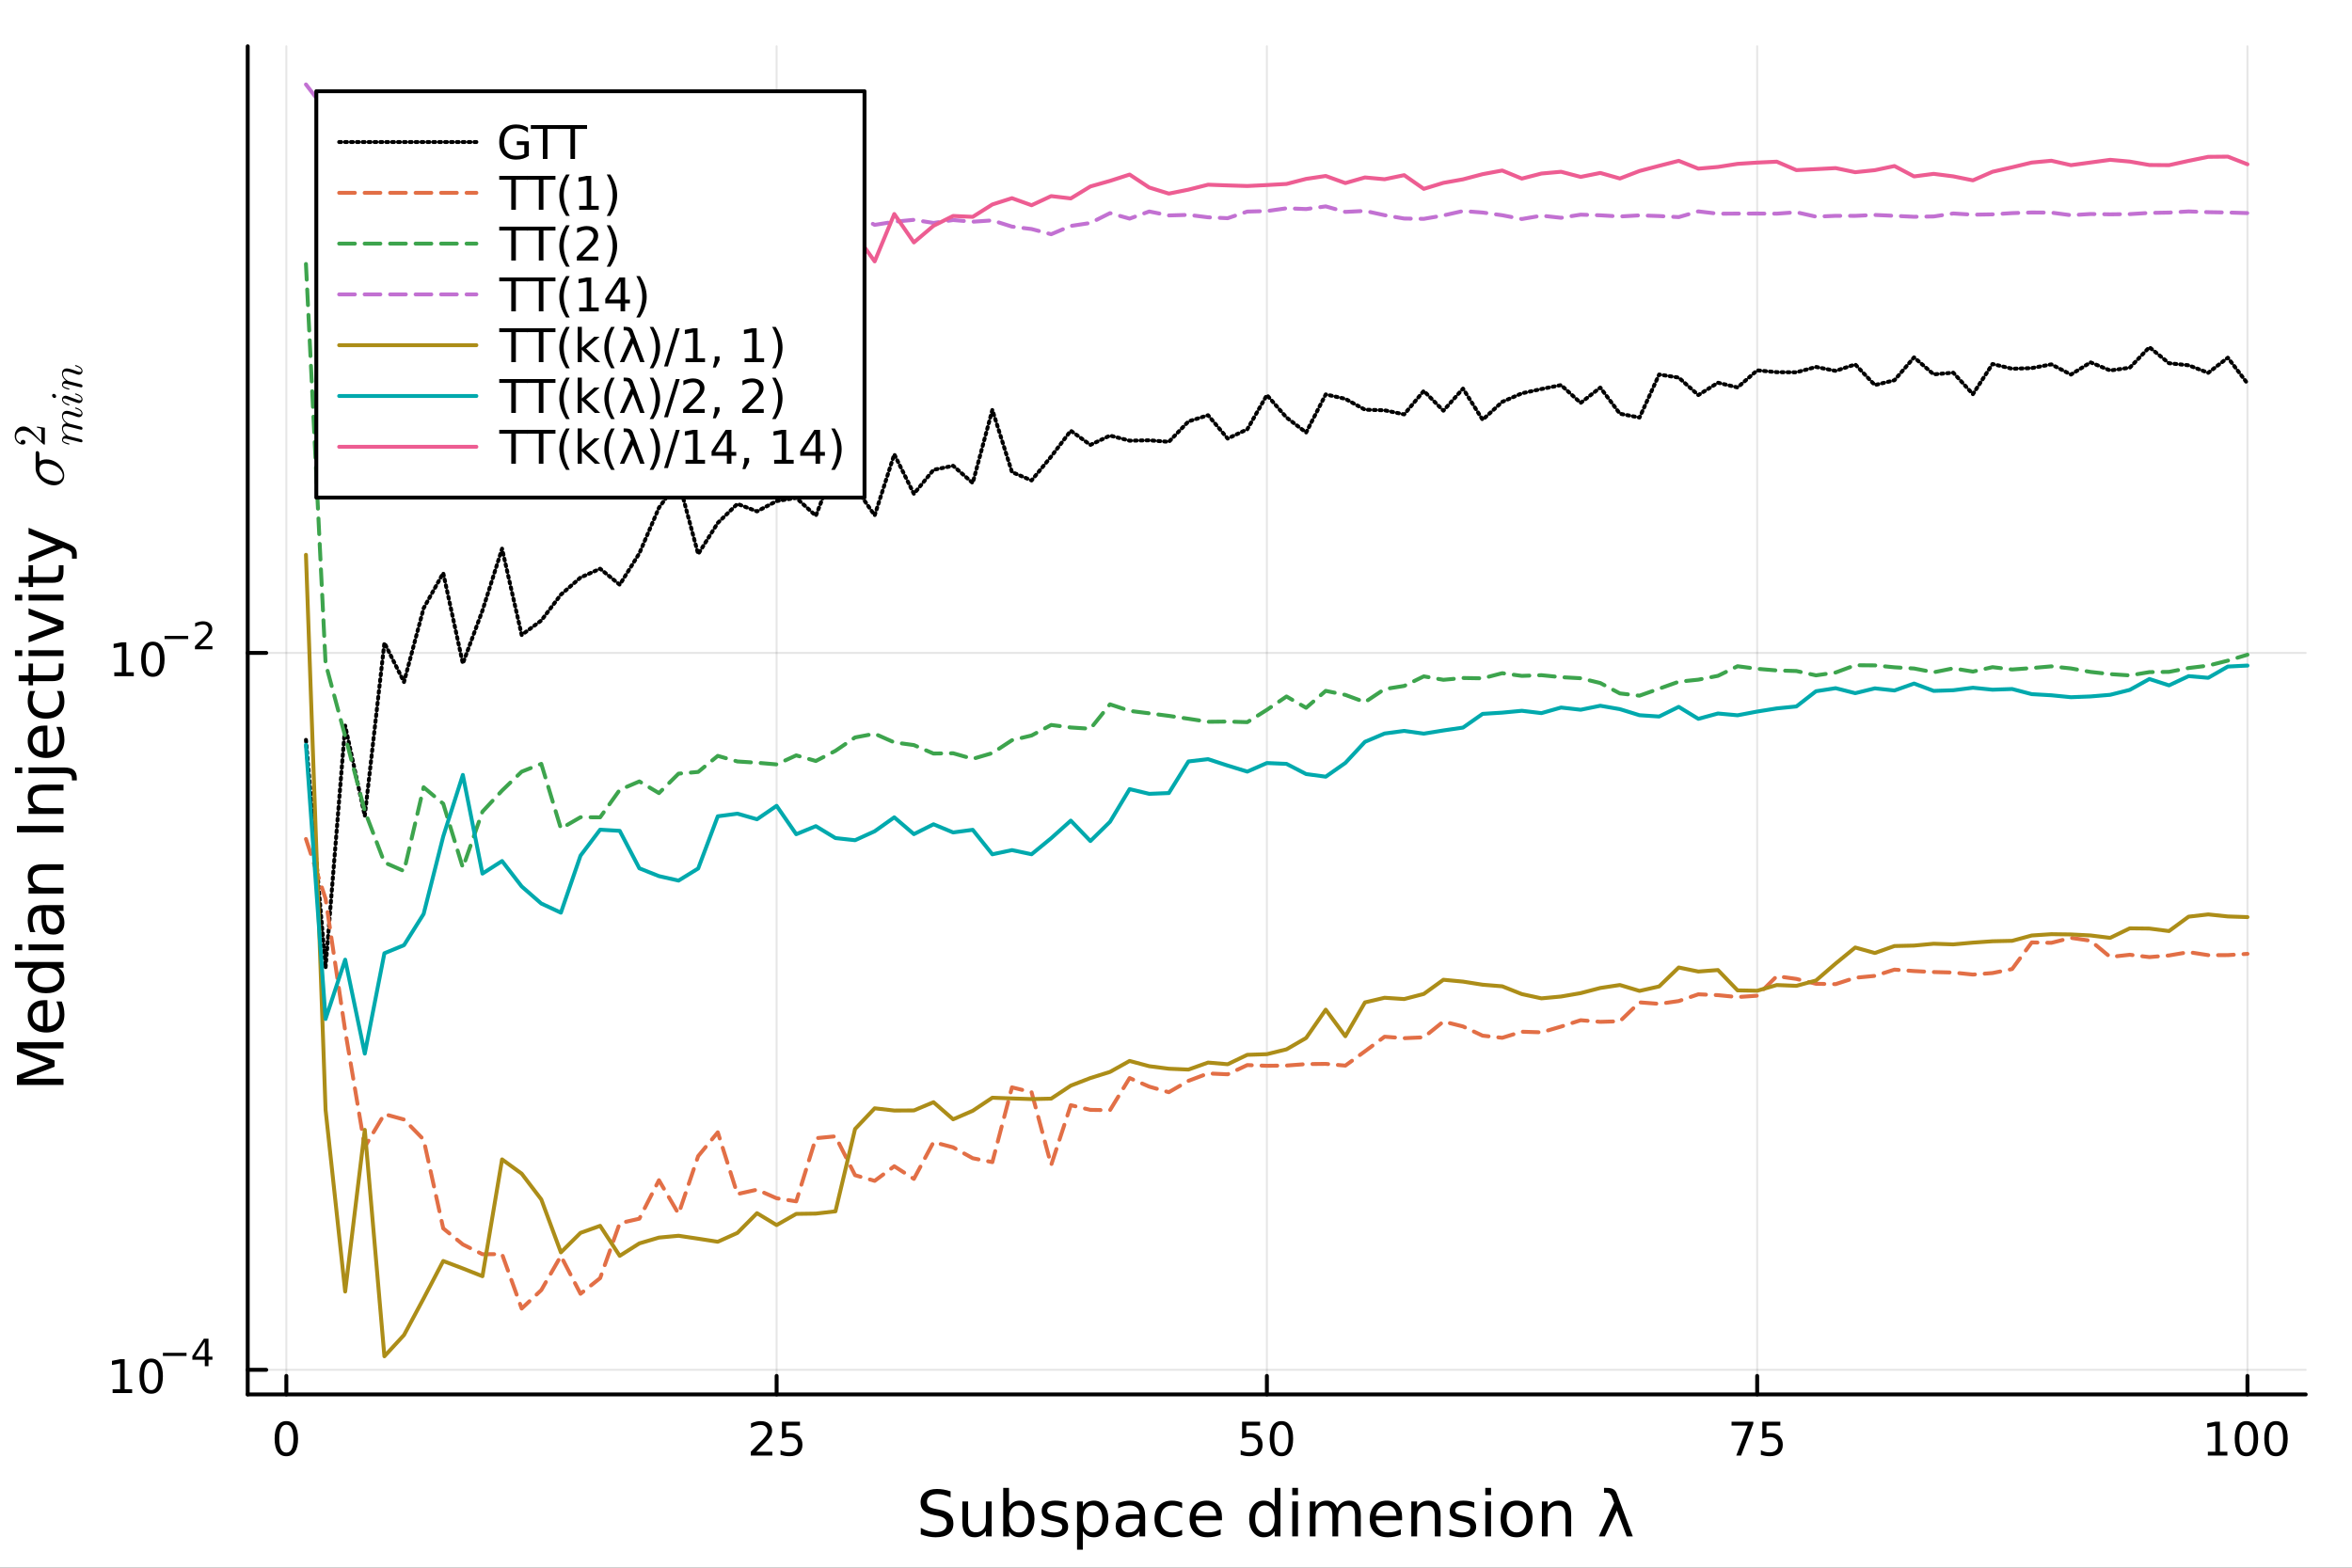 <svg xmlns="http://www.w3.org/2000/svg" xmlns:xlink="http://www.w3.org/1999/xlink" width="600" height="400" viewBox="0 0 2400 1600">
<rect x="0" y="0" width="2400" height="1600" fill="#333333" stroke="none"/>
<defs>
  <clipPath id="clip170">
    <rect x="0" y="0" width="2400" height="1600"></rect>
  </clipPath>
</defs>
<path clip-path="url(#clip170)" d="M0 1600 L2400 1600 L2400 0 L0 0  Z" fill="#ffffff" fill-rule="evenodd" fill-opacity="1"></path>
<defs>
  <clipPath id="clip171">
    <rect x="480" y="0" width="1681" height="1600"></rect>
  </clipPath>
</defs>
<path clip-path="url(#clip170)" d="M252.764 1423.18 L2352.76 1423.18 L2352.76 47.244 L252.764 47.244  Z" fill="#ffffff" fill-rule="evenodd" fill-opacity="1"></path>
<defs>
  <clipPath id="clip172">
    <rect x="252" y="47" width="2101" height="1377"></rect>
  </clipPath>
</defs>
<polyline clip-path="url(#clip172)" style="stroke:#000000; stroke-linecap:round; stroke-linejoin:round; stroke-width:2; stroke-opacity:0.1; fill:none" points="292.186,1423.18 292.186,47.244 "></polyline>
<polyline clip-path="url(#clip172)" style="stroke:#000000; stroke-linecap:round; stroke-linejoin:round; stroke-width:2; stroke-opacity:0.1; fill:none" points="792.47,1423.18 792.47,47.244 "></polyline>
<polyline clip-path="url(#clip172)" style="stroke:#000000; stroke-linecap:round; stroke-linejoin:round; stroke-width:2; stroke-opacity:0.1; fill:none" points="1292.75,1423.18 1292.75,47.244 "></polyline>
<polyline clip-path="url(#clip172)" style="stroke:#000000; stroke-linecap:round; stroke-linejoin:round; stroke-width:2; stroke-opacity:0.1; fill:none" points="1793.04,1423.18 1793.04,47.244 "></polyline>
<polyline clip-path="url(#clip172)" style="stroke:#000000; stroke-linecap:round; stroke-linejoin:round; stroke-width:2; stroke-opacity:0.1; fill:none" points="2293.32,1423.18 2293.32,47.244 "></polyline>
<polyline clip-path="url(#clip172)" style="stroke:#000000; stroke-linecap:round; stroke-linejoin:round; stroke-width:2; stroke-opacity:0.1; fill:none" points="252.764,1398.06 2352.76,1398.06 "></polyline>
<polyline clip-path="url(#clip172)" style="stroke:#000000; stroke-linecap:round; stroke-linejoin:round; stroke-width:2; stroke-opacity:0.1; fill:none" points="252.764,666.363 2352.76,666.363 "></polyline>
<polyline clip-path="url(#clip170)" style="stroke:#000000; stroke-linecap:round; stroke-linejoin:round; stroke-width:4; stroke-opacity:1; fill:none" points="252.764,1423.18 2352.76,1423.18 "></polyline>
<polyline clip-path="url(#clip170)" style="stroke:#000000; stroke-linecap:round; stroke-linejoin:round; stroke-width:4; stroke-opacity:1; fill:none" points="292.186,1423.18 292.186,1404.28 "></polyline>
<polyline clip-path="url(#clip170)" style="stroke:#000000; stroke-linecap:round; stroke-linejoin:round; stroke-width:4; stroke-opacity:1; fill:none" points="792.47,1423.18 792.47,1404.28 "></polyline>
<polyline clip-path="url(#clip170)" style="stroke:#000000; stroke-linecap:round; stroke-linejoin:round; stroke-width:4; stroke-opacity:1; fill:none" points="1292.75,1423.18 1292.75,1404.28 "></polyline>
<polyline clip-path="url(#clip170)" style="stroke:#000000; stroke-linecap:round; stroke-linejoin:round; stroke-width:4; stroke-opacity:1; fill:none" points="1793.04,1423.18 1793.04,1404.28 "></polyline>
<polyline clip-path="url(#clip170)" style="stroke:#000000; stroke-linecap:round; stroke-linejoin:round; stroke-width:4; stroke-opacity:1; fill:none" points="2293.32,1423.18 2293.32,1404.28 "></polyline>
<path clip-path="url(#clip170)" d="M292.186 1454.1 Q288.575 1454.1 286.747 1457.66 Q284.941 1461.2 284.941 1468.33 Q284.941 1475.44 286.747 1479.01 Q288.575 1482.55 292.186 1482.55 Q295.821 1482.55 297.626 1479.01 Q299.455 1475.44 299.455 1468.33 Q299.455 1461.2 297.626 1457.66 Q295.821 1454.1 292.186 1454.1 M292.186 1450.39 Q297.996 1450.39 301.052 1455 Q304.131 1459.58 304.131 1468.33 Q304.131 1477.06 301.052 1481.67 Q297.996 1486.25 292.186 1486.25 Q286.376 1486.25 283.297 1481.67 Q280.242 1477.06 280.242 1468.33 Q280.242 1459.58 283.297 1455 Q286.376 1450.39 292.186 1450.39 Z" fill="#000000" fill-rule="nonzero" fill-opacity="1"></path><path clip-path="url(#clip170)" d="M771.741 1481.64 L788.061 1481.64 L788.061 1485.58 L766.116 1485.58 L766.116 1481.64 Q768.778 1478.89 773.362 1474.26 Q777.968 1469.61 779.149 1468.27 Q781.394 1465.74 782.274 1464.01 Q783.176 1462.25 783.176 1460.56 Q783.176 1457.8 781.232 1456.07 Q779.311 1454.33 776.209 1454.33 Q774.01 1454.33 771.556 1455.09 Q769.126 1455.86 766.348 1457.41 L766.348 1452.69 Q769.172 1451.55 771.625 1450.97 Q774.079 1450.39 776.116 1450.39 Q781.487 1450.39 784.681 1453.08 Q787.875 1455.77 787.875 1460.26 Q787.875 1462.39 787.065 1464.31 Q786.278 1466.2 784.172 1468.8 Q783.593 1469.47 780.491 1472.69 Q777.389 1475.88 771.741 1481.64 Z" fill="#000000" fill-rule="nonzero" fill-opacity="1"></path><path clip-path="url(#clip170)" d="M797.922 1451.02 L816.278 1451.02 L816.278 1454.96 L802.204 1454.96 L802.204 1463.43 Q803.223 1463.08 804.241 1462.92 Q805.26 1462.73 806.278 1462.73 Q812.065 1462.73 815.445 1465.9 Q818.824 1469.08 818.824 1474.49 Q818.824 1480.07 815.352 1483.17 Q811.88 1486.25 805.56 1486.25 Q803.385 1486.25 801.116 1485.88 Q798.871 1485.51 796.463 1484.77 L796.463 1480.07 Q798.547 1481.2 800.769 1481.76 Q802.991 1482.32 805.468 1482.32 Q809.473 1482.32 811.81 1480.21 Q814.148 1478.1 814.148 1474.49 Q814.148 1470.88 811.81 1468.77 Q809.473 1466.67 805.468 1466.67 Q803.593 1466.67 801.718 1467.08 Q799.866 1467.5 797.922 1468.38 L797.922 1451.02 Z" fill="#000000" fill-rule="nonzero" fill-opacity="1"></path><path clip-path="url(#clip170)" d="M1267.45 1451.02 L1285.81 1451.02 L1285.81 1454.96 L1271.74 1454.96 L1271.74 1463.43 Q1272.75 1463.08 1273.77 1462.92 Q1274.79 1462.73 1275.81 1462.73 Q1281.6 1462.73 1284.98 1465.9 Q1288.36 1469.08 1288.36 1474.49 Q1288.36 1480.07 1284.88 1483.17 Q1281.41 1486.25 1275.09 1486.25 Q1272.92 1486.25 1270.65 1485.88 Q1268.4 1485.51 1266 1484.77 L1266 1480.07 Q1268.08 1481.2 1270.3 1481.76 Q1272.52 1482.32 1275 1482.32 Q1279 1482.32 1281.34 1480.21 Q1283.68 1478.1 1283.68 1474.49 Q1283.68 1470.88 1281.34 1468.77 Q1279 1466.67 1275 1466.67 Q1273.12 1466.67 1271.25 1467.08 Q1269.4 1467.5 1267.45 1468.38 L1267.45 1451.02 Z" fill="#000000" fill-rule="nonzero" fill-opacity="1"></path><path clip-path="url(#clip170)" d="M1307.57 1454.1 Q1303.96 1454.1 1302.13 1457.66 Q1300.32 1461.2 1300.32 1468.33 Q1300.32 1475.44 1302.13 1479.01 Q1303.96 1482.55 1307.57 1482.55 Q1311.2 1482.55 1313.01 1479.01 Q1314.84 1475.44 1314.84 1468.33 Q1314.84 1461.2 1313.01 1457.66 Q1311.2 1454.1 1307.57 1454.1 M1307.57 1450.39 Q1313.38 1450.39 1316.43 1455 Q1319.51 1459.58 1319.51 1468.33 Q1319.51 1477.06 1316.43 1481.67 Q1313.38 1486.25 1307.57 1486.25 Q1301.76 1486.25 1298.68 1481.67 Q1295.62 1477.06 1295.62 1468.33 Q1295.62 1459.58 1298.68 1455 Q1301.76 1450.39 1307.57 1450.39 Z" fill="#000000" fill-rule="nonzero" fill-opacity="1"></path><path clip-path="url(#clip170)" d="M1766.89 1451.02 L1789.11 1451.02 L1789.11 1453.01 L1776.57 1485.58 L1771.68 1485.58 L1783.49 1454.96 L1766.89 1454.96 L1766.89 1451.02 Z" fill="#000000" fill-rule="nonzero" fill-opacity="1"></path><path clip-path="url(#clip170)" d="M1798.28 1451.02 L1816.64 1451.02 L1816.64 1454.96 L1802.56 1454.96 L1802.56 1463.43 Q1803.58 1463.08 1804.6 1462.92 Q1805.62 1462.73 1806.64 1462.73 Q1812.42 1462.73 1815.8 1465.9 Q1819.18 1469.08 1819.18 1474.49 Q1819.18 1480.07 1815.71 1483.17 Q1812.24 1486.25 1805.92 1486.25 Q1803.74 1486.25 1801.48 1485.88 Q1799.23 1485.51 1796.82 1484.77 L1796.82 1480.07 Q1798.91 1481.2 1801.13 1481.76 Q1803.35 1482.32 1805.83 1482.32 Q1809.83 1482.32 1812.17 1480.21 Q1814.51 1478.1 1814.51 1474.49 Q1814.51 1470.88 1812.17 1468.77 Q1809.83 1466.67 1805.83 1466.67 Q1803.95 1466.67 1802.08 1467.08 Q1800.23 1467.5 1798.28 1468.38 L1798.28 1451.02 Z" fill="#000000" fill-rule="nonzero" fill-opacity="1"></path><path clip-path="url(#clip170)" d="M2252.93 1481.64 L2260.57 1481.64 L2260.57 1455.28 L2252.26 1456.95 L2252.26 1452.69 L2260.52 1451.02 L2265.2 1451.02 L2265.2 1481.64 L2272.84 1481.64 L2272.84 1485.58 L2252.93 1485.58 L2252.93 1481.64 Z" fill="#000000" fill-rule="nonzero" fill-opacity="1"></path><path clip-path="url(#clip170)" d="M2292.28 1454.1 Q2288.67 1454.1 2286.84 1457.66 Q2285.04 1461.2 2285.04 1468.33 Q2285.04 1475.44 2286.84 1479.01 Q2288.67 1482.55 2292.28 1482.55 Q2295.91 1482.55 2297.72 1479.01 Q2299.55 1475.44 2299.55 1468.33 Q2299.55 1461.2 2297.72 1457.66 Q2295.91 1454.1 2292.28 1454.1 M2292.28 1450.39 Q2298.09 1450.39 2301.15 1455 Q2304.22 1459.58 2304.22 1468.33 Q2304.22 1477.06 2301.15 1481.67 Q2298.09 1486.25 2292.28 1486.25 Q2286.47 1486.25 2283.39 1481.67 Q2280.34 1477.06 2280.34 1468.33 Q2280.34 1459.58 2283.39 1455 Q2286.47 1450.39 2292.28 1450.39 Z" fill="#000000" fill-rule="nonzero" fill-opacity="1"></path><path clip-path="url(#clip170)" d="M2322.44 1454.1 Q2318.83 1454.1 2317 1457.66 Q2315.2 1461.2 2315.2 1468.33 Q2315.2 1475.44 2317 1479.01 Q2318.83 1482.55 2322.44 1482.55 Q2326.08 1482.55 2327.88 1479.01 Q2329.71 1475.44 2329.71 1468.33 Q2329.71 1461.2 2327.88 1457.66 Q2326.08 1454.1 2322.44 1454.1 M2322.44 1450.39 Q2328.25 1450.39 2331.31 1455 Q2334.39 1459.58 2334.39 1468.33 Q2334.39 1477.06 2331.31 1481.67 Q2328.25 1486.25 2322.44 1486.25 Q2316.63 1486.25 2313.55 1481.67 Q2310.5 1477.06 2310.5 1468.33 Q2310.5 1459.58 2313.55 1455 Q2316.63 1450.39 2322.44 1450.39 Z" fill="#000000" fill-rule="nonzero" fill-opacity="1"></path><path clip-path="url(#clip170)" d="M969.977 1522.08 L969.977 1528.35 Q966.316 1526.6 963.07 1525.74 Q959.823 1524.88 956.8 1524.88 Q951.548 1524.88 948.683 1526.92 Q945.851 1528.96 945.851 1532.71 Q945.851 1535.87 947.729 1537.49 Q949.638 1539.08 954.922 1540.07 L958.805 1540.86 Q965.998 1542.23 969.404 1545.7 Q972.841 1549.14 972.841 1554.93 Q972.841 1561.84 968.194 1565.4 Q963.579 1568.97 954.635 1568.97 Q951.262 1568.97 947.442 1568.2 Q943.655 1567.44 939.58 1565.94 L939.58 1559.32 Q943.495 1561.52 947.251 1562.63 Q951.007 1563.75 954.635 1563.75 Q960.142 1563.75 963.134 1561.58 Q966.125 1559.42 966.125 1555.41 Q966.125 1551.91 963.961 1549.93 Q961.829 1547.96 956.927 1546.97 L953.012 1546.21 Q945.819 1544.78 942.604 1541.72 Q939.389 1538.67 939.389 1533.22 Q939.389 1526.92 943.814 1523.29 Q948.27 1519.66 956.068 1519.66 Q959.41 1519.66 962.879 1520.27 Q966.348 1520.87 969.977 1522.08 Z" fill="#000000" fill-rule="nonzero" fill-opacity="1"></path><path clip-path="url(#clip170)" d="M982.008 1553.98 L982.008 1532.4 L987.864 1532.4 L987.864 1553.75 Q987.864 1558.81 989.838 1561.36 Q991.811 1563.87 995.758 1563.87 Q1000.5 1563.87 1003.24 1560.85 Q1006.01 1557.83 1006.01 1552.61 L1006.01 1532.4 L1011.86 1532.4 L1011.86 1568.04 L1006.01 1568.04 L1006.01 1562.57 Q1003.87 1565.82 1001.04 1567.41 Q998.24 1568.97 994.516 1568.97 Q988.374 1568.97 985.191 1565.15 Q982.008 1561.33 982.008 1553.98 M996.744 1531.54 L996.744 1531.54 Z" fill="#000000" fill-rule="nonzero" fill-opacity="1"></path><path clip-path="url(#clip170)" d="M1049.52 1550.25 Q1049.52 1543.79 1046.84 1540.13 Q1044.2 1536.44 1039.55 1536.44 Q1034.91 1536.44 1032.23 1540.13 Q1029.59 1543.79 1029.59 1550.25 Q1029.59 1556.71 1032.23 1560.4 Q1034.91 1564.07 1039.55 1564.07 Q1044.2 1564.07 1046.84 1560.4 Q1049.52 1556.71 1049.52 1550.25 M1029.59 1537.81 Q1031.44 1534.62 1034.24 1533.1 Q1037.07 1531.54 1040.99 1531.54 Q1047.48 1531.54 1051.52 1536.69 Q1055.6 1541.85 1055.6 1550.25 Q1055.6 1558.65 1051.52 1563.81 Q1047.48 1568.97 1040.99 1568.97 Q1037.07 1568.97 1034.24 1567.44 Q1031.44 1565.88 1029.59 1562.7 L1029.59 1568.04 L1023.7 1568.04 L1023.7 1518.52 L1029.59 1518.52 L1029.59 1537.81 Z" fill="#000000" fill-rule="nonzero" fill-opacity="1"></path><path clip-path="url(#clip170)" d="M1088.03 1533.45 L1088.03 1538.98 Q1085.55 1537.71 1082.87 1537.07 Q1080.2 1536.44 1077.33 1536.44 Q1072.97 1536.44 1070.78 1537.77 Q1068.61 1539.11 1068.61 1541.79 Q1068.61 1543.82 1070.17 1545 Q1071.73 1546.15 1076.44 1547.2 L1078.45 1547.64 Q1084.69 1548.98 1087.3 1551.43 Q1089.94 1553.85 1089.94 1558.21 Q1089.94 1563.17 1085.99 1566.07 Q1082.08 1568.97 1075.2 1568.97 Q1072.34 1568.97 1069.22 1568.39 Q1066.13 1567.85 1062.69 1566.74 L1062.69 1560.69 Q1065.94 1562.38 1069.09 1563.24 Q1072.24 1564.07 1075.33 1564.07 Q1079.47 1564.07 1081.69 1562.66 Q1083.92 1561.23 1083.92 1558.65 Q1083.92 1556.27 1082.3 1554.99 Q1080.71 1553.72 1075.27 1552.54 L1073.23 1552.07 Q1067.79 1550.92 1065.37 1548.56 Q1062.95 1546.18 1062.95 1542.04 Q1062.95 1537.01 1066.51 1534.27 Q1070.08 1531.54 1076.63 1531.54 Q1079.88 1531.54 1082.75 1532.01 Q1085.61 1532.49 1088.03 1533.45 Z" fill="#000000" fill-rule="nonzero" fill-opacity="1"></path><path clip-path="url(#clip170)" d="M1104.93 1562.7 L1104.93 1581.6 L1099.04 1581.6 L1099.04 1532.4 L1104.93 1532.4 L1104.93 1537.81 Q1106.78 1534.62 1109.58 1533.1 Q1112.41 1531.54 1116.32 1531.54 Q1122.82 1531.54 1126.86 1536.69 Q1130.93 1541.85 1130.93 1550.25 Q1130.93 1558.65 1126.86 1563.81 Q1122.82 1568.97 1116.32 1568.97 Q1112.41 1568.97 1109.58 1567.44 Q1106.78 1565.88 1104.93 1562.7 M1124.85 1550.25 Q1124.85 1543.79 1122.18 1540.13 Q1119.54 1536.44 1114.89 1536.44 Q1110.25 1536.44 1107.57 1540.13 Q1104.93 1543.79 1104.93 1550.25 Q1104.93 1556.71 1107.57 1560.4 Q1110.25 1564.07 1114.89 1564.07 Q1119.54 1564.07 1122.18 1560.4 Q1124.85 1556.71 1124.85 1550.25 Z" fill="#000000" fill-rule="nonzero" fill-opacity="1"></path><path clip-path="url(#clip170)" d="M1156.84 1550.12 Q1149.74 1550.12 1147.01 1551.75 Q1144.27 1553.37 1144.27 1557.29 Q1144.27 1560.4 1146.31 1562.25 Q1148.38 1564.07 1151.91 1564.07 Q1156.78 1564.07 1159.71 1560.63 Q1162.67 1557.16 1162.67 1551.43 L1162.67 1550.12 L1156.84 1550.12 M1168.52 1547.71 L1168.52 1568.04 L1162.67 1568.04 L1162.67 1562.63 Q1160.66 1565.88 1157.67 1567.44 Q1154.68 1568.97 1150.35 1568.97 Q1144.87 1568.97 1141.63 1565.91 Q1138.41 1562.82 1138.41 1557.67 Q1138.41 1551.65 1142.42 1548.6 Q1146.47 1545.54 1154.45 1545.54 L1162.67 1545.54 L1162.67 1544.97 Q1162.67 1540.93 1159.99 1538.73 Q1157.35 1536.5 1152.55 1536.5 Q1149.49 1536.5 1146.59 1537.23 Q1143.7 1537.97 1141.02 1539.43 L1141.02 1534.02 Q1144.24 1532.78 1147.26 1532.17 Q1150.29 1531.54 1153.15 1531.54 Q1160.88 1531.54 1164.7 1535.55 Q1168.52 1539.56 1168.52 1547.71 Z" fill="#000000" fill-rule="nonzero" fill-opacity="1"></path><path clip-path="url(#clip170)" d="M1206.24 1533.76 L1206.24 1539.24 Q1203.76 1537.87 1201.24 1537.2 Q1198.76 1536.5 1196.21 1536.5 Q1190.52 1536.5 1187.37 1540.13 Q1184.21 1543.73 1184.21 1550.25 Q1184.21 1556.78 1187.37 1560.4 Q1190.52 1564 1196.21 1564 Q1198.76 1564 1201.24 1563.33 Q1203.76 1562.63 1206.24 1561.26 L1206.24 1566.68 Q1203.79 1567.82 1201.15 1568.39 Q1198.54 1568.97 1195.58 1568.97 Q1187.52 1568.97 1182.78 1563.91 Q1178.04 1558.85 1178.04 1550.25 Q1178.04 1541.53 1182.81 1536.53 Q1187.62 1531.54 1195.96 1531.54 Q1198.66 1531.54 1201.24 1532.11 Q1203.82 1532.65 1206.24 1533.76 Z" fill="#000000" fill-rule="nonzero" fill-opacity="1"></path><path clip-path="url(#clip170)" d="M1246.92 1548.76 L1246.92 1551.62 L1219.99 1551.62 Q1220.37 1557.67 1223.62 1560.85 Q1226.9 1564 1232.72 1564 Q1236.1 1564 1239.25 1563.17 Q1242.43 1562.35 1245.55 1560.69 L1245.55 1566.23 Q1242.4 1567.57 1239.09 1568.27 Q1235.78 1568.97 1232.37 1568.97 Q1223.84 1568.97 1218.84 1564 Q1213.88 1559.04 1213.88 1550.57 Q1213.88 1541.82 1218.59 1536.69 Q1223.33 1531.54 1231.35 1531.54 Q1238.55 1531.54 1242.72 1536.18 Q1246.92 1540.8 1246.92 1548.76 M1241.06 1547.04 Q1241 1542.23 1238.35 1539.37 Q1235.74 1536.5 1231.42 1536.5 Q1226.51 1536.5 1223.55 1539.27 Q1220.63 1542.04 1220.18 1547.07 L1241.06 1547.04 Z" fill="#000000" fill-rule="nonzero" fill-opacity="1"></path><path clip-path="url(#clip170)" d="M1300.71 1537.81 L1300.71 1518.52 L1306.56 1518.52 L1306.56 1568.04 L1300.71 1568.04 L1300.71 1562.7 Q1298.86 1565.88 1296.03 1567.44 Q1293.23 1568.97 1289.28 1568.97 Q1282.82 1568.97 1278.75 1563.81 Q1274.7 1558.65 1274.7 1550.25 Q1274.7 1541.85 1278.75 1536.69 Q1282.82 1531.54 1289.28 1531.54 Q1293.23 1531.54 1296.03 1533.1 Q1298.86 1534.62 1300.71 1537.81 M1280.75 1550.25 Q1280.75 1556.71 1283.39 1560.4 Q1286.07 1564.07 1290.71 1564.07 Q1295.36 1564.07 1298.03 1560.4 Q1300.71 1556.71 1300.71 1550.25 Q1300.71 1543.79 1298.03 1540.13 Q1295.36 1536.44 1290.71 1536.44 Q1286.07 1536.44 1283.39 1540.13 Q1280.75 1543.79 1280.75 1550.25 Z" fill="#000000" fill-rule="nonzero" fill-opacity="1"></path><path clip-path="url(#clip170)" d="M1318.63 1532.4 L1324.48 1532.4 L1324.48 1568.04 L1318.63 1568.04 L1318.63 1532.4 M1318.63 1518.52 L1324.48 1518.52 L1324.48 1525.93 L1318.63 1525.93 L1318.63 1518.52 Z" fill="#000000" fill-rule="nonzero" fill-opacity="1"></path><path clip-path="url(#clip170)" d="M1364.49 1539.24 Q1366.69 1535.29 1369.74 1533.41 Q1372.8 1531.54 1376.94 1531.54 Q1382.51 1531.54 1385.53 1535.45 Q1388.55 1539.33 1388.55 1546.53 L1388.55 1568.04 L1382.67 1568.04 L1382.67 1546.72 Q1382.67 1541.59 1380.85 1539.11 Q1379.04 1536.63 1375.31 1536.63 Q1370.76 1536.63 1368.12 1539.65 Q1365.48 1542.68 1365.48 1547.9 L1365.48 1568.04 L1359.59 1568.04 L1359.59 1546.72 Q1359.59 1541.56 1357.78 1539.11 Q1355.96 1536.63 1352.17 1536.63 Q1347.69 1536.63 1345.04 1539.68 Q1342.4 1542.71 1342.4 1547.9 L1342.4 1568.04 L1336.51 1568.04 L1336.51 1532.4 L1342.4 1532.4 L1342.4 1537.93 Q1344.41 1534.66 1347.21 1533.1 Q1350.01 1531.54 1353.86 1531.54 Q1357.74 1531.54 1360.45 1533.51 Q1363.19 1535.48 1364.49 1539.24 Z" fill="#000000" fill-rule="nonzero" fill-opacity="1"></path><path clip-path="url(#clip170)" d="M1430.73 1548.76 L1430.73 1551.62 L1403.8 1551.62 Q1404.18 1557.67 1407.43 1560.85 Q1410.71 1564 1416.53 1564 Q1419.9 1564 1423.06 1563.17 Q1426.24 1562.35 1429.36 1560.69 L1429.36 1566.23 Q1426.21 1567.57 1422.9 1568.27 Q1419.59 1568.97 1416.18 1568.97 Q1407.65 1568.97 1402.65 1564 Q1397.69 1559.04 1397.69 1550.57 Q1397.69 1541.82 1402.4 1536.69 Q1407.14 1531.54 1415.16 1531.54 Q1422.36 1531.54 1426.53 1536.18 Q1430.73 1540.8 1430.73 1548.76 M1424.87 1547.04 Q1424.81 1542.23 1422.16 1539.37 Q1419.55 1536.5 1415.23 1536.5 Q1410.32 1536.5 1407.36 1539.27 Q1404.44 1542.04 1403.99 1547.07 L1424.87 1547.04 Z" fill="#000000" fill-rule="nonzero" fill-opacity="1"></path><path clip-path="url(#clip170)" d="M1469.97 1546.53 L1469.97 1568.04 L1464.11 1568.04 L1464.11 1546.72 Q1464.11 1541.66 1462.14 1539.14 Q1460.17 1536.63 1456.22 1536.63 Q1451.48 1536.63 1448.74 1539.65 Q1446 1542.68 1446 1547.9 L1446 1568.04 L1440.12 1568.04 L1440.12 1532.4 L1446 1532.4 L1446 1537.93 Q1448.1 1534.72 1450.94 1533.13 Q1453.8 1531.54 1457.53 1531.54 Q1463.67 1531.54 1466.82 1535.36 Q1469.97 1539.14 1469.97 1546.53 Z" fill="#000000" fill-rule="nonzero" fill-opacity="1"></path><path clip-path="url(#clip170)" d="M1504.38 1533.45 L1504.38 1538.98 Q1501.9 1537.71 1499.22 1537.07 Q1496.55 1536.44 1493.68 1536.44 Q1489.32 1536.44 1487.13 1537.77 Q1484.96 1539.11 1484.96 1541.79 Q1484.96 1543.82 1486.52 1545 Q1488.08 1546.15 1492.79 1547.2 L1494.8 1547.64 Q1501.04 1548.98 1503.65 1551.43 Q1506.29 1553.85 1506.29 1558.21 Q1506.29 1563.17 1502.34 1566.07 Q1498.43 1568.97 1491.55 1568.97 Q1488.69 1568.97 1485.57 1568.39 Q1482.48 1567.85 1479.04 1566.74 L1479.04 1560.69 Q1482.29 1562.38 1485.44 1563.24 Q1488.59 1564.07 1491.68 1564.07 Q1495.82 1564.07 1498.04 1562.66 Q1500.27 1561.23 1500.27 1558.65 Q1500.27 1556.27 1498.65 1554.99 Q1497.06 1553.72 1491.61 1552.54 L1489.58 1552.07 Q1484.13 1550.92 1481.72 1548.56 Q1479.3 1546.18 1479.3 1542.04 Q1479.3 1537.01 1482.86 1534.27 Q1486.43 1531.54 1492.98 1531.54 Q1496.23 1531.54 1499.09 1532.01 Q1501.96 1532.49 1504.38 1533.45 Z" fill="#000000" fill-rule="nonzero" fill-opacity="1"></path><path clip-path="url(#clip170)" d="M1515.61 1532.4 L1521.47 1532.4 L1521.47 1568.04 L1515.61 1568.04 L1515.61 1532.4 M1515.61 1518.52 L1521.47 1518.52 L1521.47 1525.93 L1515.61 1525.93 L1515.61 1518.52 Z" fill="#000000" fill-rule="nonzero" fill-opacity="1"></path><path clip-path="url(#clip170)" d="M1547.54 1536.5 Q1542.83 1536.5 1540.09 1540.19 Q1537.35 1543.85 1537.35 1550.25 Q1537.35 1556.65 1540.06 1560.34 Q1542.79 1564 1547.54 1564 Q1552.22 1564 1554.95 1560.31 Q1557.69 1556.62 1557.69 1550.25 Q1557.69 1543.92 1554.95 1540.23 Q1552.22 1536.5 1547.54 1536.5 M1547.54 1531.54 Q1555.18 1531.54 1559.54 1536.5 Q1563.9 1541.47 1563.9 1550.25 Q1563.9 1559 1559.54 1564 Q1555.18 1568.97 1547.54 1568.97 Q1539.87 1568.97 1535.51 1564 Q1531.18 1559 1531.18 1550.25 Q1531.18 1541.47 1535.51 1536.5 Q1539.87 1531.54 1547.54 1531.54 Z" fill="#000000" fill-rule="nonzero" fill-opacity="1"></path><path clip-path="url(#clip170)" d="M1603.24 1546.53 L1603.24 1568.04 L1597.38 1568.04 L1597.38 1546.72 Q1597.38 1541.66 1595.41 1539.14 Q1593.43 1536.63 1589.49 1536.63 Q1584.74 1536.63 1582.01 1539.65 Q1579.27 1542.68 1579.27 1547.9 L1579.27 1568.04 L1573.38 1568.04 L1573.38 1532.4 L1579.27 1532.4 L1579.27 1537.93 Q1581.37 1534.72 1584.2 1533.13 Q1587.07 1531.54 1590.79 1531.54 Q1596.94 1531.54 1600.09 1535.36 Q1603.24 1539.14 1603.24 1546.53 Z" fill="#000000" fill-rule="nonzero" fill-opacity="1"></path><path clip-path="url(#clip170)" d="M1649.68 1524.09 L1666.13 1568.04 L1659.92 1568.04 L1649.93 1541.69 L1637.64 1568.04 L1631.44 1568.04 L1647.07 1533.86 L1644.71 1527.56 Q1643.21 1523.55 1639.81 1523.55 L1636.75 1523.55 L1636.75 1518.52 L1640.48 1518.58 Q1647.67 1518.68 1649.68 1524.09 Z" fill="#000000" fill-rule="nonzero" fill-opacity="1"></path><polyline clip-path="url(#clip170)" style="stroke:#000000; stroke-linecap:round; stroke-linejoin:round; stroke-width:4; stroke-opacity:1; fill:none" points="252.764,1423.18 252.764,47.244 "></polyline>
<polyline clip-path="url(#clip170)" style="stroke:#000000; stroke-linecap:round; stroke-linejoin:round; stroke-width:4; stroke-opacity:1; fill:none" points="252.764,1398.06 271.662,1398.06 "></polyline>
<polyline clip-path="url(#clip170)" style="stroke:#000000; stroke-linecap:round; stroke-linejoin:round; stroke-width:4; stroke-opacity:1; fill:none" points="252.764,666.363 271.662,666.363 "></polyline>
<path clip-path="url(#clip170)" d="M114.931 1417.86 L122.57 1417.86 L122.57 1391.49 L114.26 1393.16 L114.26 1388.9 L122.524 1387.23 L127.2 1387.23 L127.2 1417.86 L134.839 1417.86 L134.839 1421.79 L114.931 1421.79 L114.931 1417.86 Z" fill="#000000" fill-rule="nonzero" fill-opacity="1"></path><path clip-path="url(#clip170)" d="M154.283 1390.31 Q150.672 1390.31 148.843 1393.87 Q147.038 1397.42 147.038 1404.55 Q147.038 1411.65 148.843 1415.22 Q150.672 1418.76 154.283 1418.76 Q157.917 1418.76 159.723 1415.22 Q161.552 1411.65 161.552 1404.55 Q161.552 1397.42 159.723 1393.87 Q157.917 1390.31 154.283 1390.31 M154.283 1386.61 Q160.093 1386.61 163.149 1391.21 Q166.227 1395.8 166.227 1404.55 Q166.227 1413.27 163.149 1417.88 Q160.093 1422.46 154.283 1422.46 Q148.473 1422.46 145.394 1417.88 Q142.339 1413.27 142.339 1404.55 Q142.339 1395.8 145.394 1391.21 Q148.473 1386.61 154.283 1386.61 Z" fill="#000000" fill-rule="nonzero" fill-opacity="1"></path><path clip-path="url(#clip170)" d="M166.227 1380.71 L190.339 1380.71 L190.339 1383.9 L166.227 1383.9 L166.227 1380.71 Z" fill="#000000" fill-rule="nonzero" fill-opacity="1"></path><path clip-path="url(#clip170)" d="M208.978 1369.61 L199.386 1384.6 L208.978 1384.6 L208.978 1369.61 M207.981 1366.3 L212.758 1366.3 L212.758 1384.6 L216.764 1384.6 L216.764 1387.76 L212.758 1387.76 L212.758 1394.38 L208.978 1394.38 L208.978 1387.76 L196.301 1387.76 L196.301 1384.09 L207.981 1366.3 Z" fill="#000000" fill-rule="nonzero" fill-opacity="1"></path><path clip-path="url(#clip170)" d="M116.624 686.156 L124.263 686.156 L124.263 659.79 L115.953 661.457 L115.953 657.197 L124.217 655.531 L128.893 655.531 L128.893 686.156 L136.531 686.156 L136.531 690.091 L116.624 690.091 L116.624 686.156 Z" fill="#000000" fill-rule="nonzero" fill-opacity="1"></path><path clip-path="url(#clip170)" d="M155.976 658.609 Q152.365 658.609 150.536 662.174 Q148.73 665.716 148.73 672.846 Q148.73 679.952 150.536 683.517 Q152.365 687.058 155.976 687.058 Q159.61 687.058 161.416 683.517 Q163.244 679.952 163.244 672.846 Q163.244 665.716 161.416 662.174 Q159.61 658.609 155.976 658.609 M155.976 654.906 Q161.786 654.906 164.841 659.512 Q167.92 664.096 167.92 672.846 Q167.92 681.572 164.841 686.179 Q161.786 690.762 155.976 690.762 Q150.166 690.762 147.087 686.179 Q144.031 681.572 144.031 672.846 Q144.031 664.096 147.087 659.512 Q150.166 654.906 155.976 654.906 Z" fill="#000000" fill-rule="nonzero" fill-opacity="1"></path><path clip-path="url(#clip170)" d="M167.92 649.007 L192.032 649.007 L192.032 652.204 L167.92 652.204 L167.92 649.007 Z" fill="#000000" fill-rule="nonzero" fill-opacity="1"></path><path clip-path="url(#clip170)" d="M203.504 659.483 L216.764 659.483 L216.764 662.68 L198.934 662.68 L198.934 659.483 Q201.097 657.245 204.821 653.483 Q208.564 649.703 209.523 648.612 Q211.347 646.562 212.062 645.152 Q212.796 643.722 212.796 642.349 Q212.796 640.111 211.216 638.7 Q209.655 637.29 207.134 637.29 Q205.348 637.29 203.354 637.911 Q201.379 638.531 199.122 639.791 L199.122 635.955 Q201.417 635.033 203.41 634.563 Q205.404 634.093 207.059 634.093 Q211.423 634.093 214.018 636.274 Q216.613 638.456 216.613 642.105 Q216.613 643.835 215.955 645.396 Q215.316 646.938 213.604 649.045 Q213.134 649.59 210.614 652.204 Q208.094 654.8 203.504 659.483 Z" fill="#000000" fill-rule="nonzero" fill-opacity="1"></path><path clip-path="url(#clip170)" d="M17.282 1107.24 L17.282 1097.66 L49.62 1085.54 L17.282 1073.35 L17.282 1063.77 L64.802 1063.77 L64.802 1070.04 L23.075 1070.04 L55.667 1082.29 L55.667 1088.75 L23.075 1101.01 L64.802 1101.01 L64.802 1107.24 L17.282 1107.24 Z" fill="#000000" fill-rule="nonzero" fill-opacity="1"></path><path clip-path="url(#clip170)" d="M45.514 1020.77 L48.378 1020.77 L48.378 1047.69 Q54.426 1047.31 57.609 1044.06 Q60.76 1040.79 60.76 1034.96 Q60.76 1031.59 59.932 1028.44 Q59.105 1025.25 57.449 1022.13 L62.988 1022.13 Q64.324 1025.29 65.025 1028.6 Q65.725 1031.91 65.725 1035.31 Q65.725 1043.84 60.76 1048.84 Q55.794 1053.8 47.328 1053.8 Q38.575 1053.8 33.451 1049.09 Q28.294 1044.35 28.294 1036.33 Q28.294 1029.14 32.941 1024.97 Q37.557 1020.77 45.514 1020.77 M43.795 1026.62 Q38.989 1026.69 36.124 1029.33 Q33.26 1031.94 33.26 1036.27 Q33.26 1041.17 36.029 1044.13 Q38.798 1047.06 43.827 1047.5 L43.795 1026.62 Z" fill="#000000" fill-rule="nonzero" fill-opacity="1"></path><path clip-path="url(#clip170)" d="M34.565 987.696 L15.277 987.696 L15.277 981.839 L64.802 981.839 L64.802 987.696 L59.455 987.696 Q62.638 989.542 64.197 992.374 Q65.725 995.175 65.725 999.122 Q65.725 1005.58 60.569 1009.66 Q55.412 1013.7 47.01 1013.7 Q38.607 1013.7 33.451 1009.66 Q28.294 1005.58 28.294 999.122 Q28.294 995.175 29.854 992.374 Q31.382 989.542 34.565 987.696 M47.01 1007.65 Q53.471 1007.65 57.163 1005.01 Q60.823 1002.34 60.823 997.69 Q60.823 993.043 57.163 990.369 Q53.471 987.696 47.01 987.696 Q40.548 987.696 36.888 990.369 Q33.196 993.043 33.196 997.69 Q33.196 1002.34 36.888 1005.01 Q40.548 1007.65 47.01 1007.65 Z" fill="#000000" fill-rule="nonzero" fill-opacity="1"></path><path clip-path="url(#clip170)" d="M29.154 969.776 L29.154 963.92 L64.802 963.92 L64.802 969.776 L29.154 969.776 M15.277 969.776 L15.277 963.92 L22.693 963.92 L22.693 969.776 L15.277 969.776 Z" fill="#000000" fill-rule="nonzero" fill-opacity="1"></path><path clip-path="url(#clip170)" d="M46.882 935.465 Q46.882 942.563 48.506 945.3 Q50.129 948.037 54.044 948.037 Q57.163 948.037 59.009 946 Q60.823 943.931 60.823 940.398 Q60.823 935.529 57.386 932.6 Q53.916 929.64 48.187 929.64 L46.882 929.64 L46.882 935.465 M44.463 923.784 L64.802 923.784 L64.802 929.64 L59.391 929.64 Q62.638 931.645 64.197 934.637 Q65.725 937.629 65.725 941.958 Q65.725 947.432 62.669 950.679 Q59.582 953.894 54.426 953.894 Q48.41 953.894 45.355 949.883 Q42.299 945.841 42.299 937.852 L42.299 929.64 L41.726 929.64 Q37.684 929.64 35.488 932.314 Q33.26 934.956 33.26 939.762 Q33.26 942.817 33.992 945.714 Q34.724 948.61 36.188 951.284 L30.777 951.284 Q29.536 948.069 28.931 945.045 Q28.294 942.022 28.294 939.157 Q28.294 931.423 32.305 927.603 Q36.315 923.784 44.463 923.784 Z" fill="#000000" fill-rule="nonzero" fill-opacity="1"></path><path clip-path="url(#clip170)" d="M43.286 882.088 L64.802 882.088 L64.802 887.945 L43.477 887.945 Q38.416 887.945 35.901 889.918 Q33.387 891.892 33.387 895.838 Q33.387 900.581 36.411 903.318 Q39.434 906.055 44.654 906.055 L64.802 906.055 L64.802 911.944 L29.154 911.944 L29.154 906.055 L34.692 906.055 Q31.477 903.955 29.886 901.122 Q28.294 898.257 28.294 894.533 Q28.294 888.391 32.114 885.239 Q35.901 882.088 43.286 882.088 Z" fill="#000000" fill-rule="nonzero" fill-opacity="1"></path><path clip-path="url(#clip170)" d="M17.282 849.432 L17.282 843.003 L64.802 843.003 L64.802 849.432 L17.282 849.432 Z" fill="#000000" fill-rule="nonzero" fill-opacity="1"></path><path clip-path="url(#clip170)" d="M43.286 800.83 L64.802 800.83 L64.802 806.687 L43.477 806.687 Q38.416 806.687 35.901 808.66 Q33.387 810.633 33.387 814.58 Q33.387 819.323 36.411 822.06 Q39.434 824.797 44.654 824.797 L64.802 824.797 L64.802 830.685 L29.154 830.685 L29.154 824.797 L34.692 824.797 Q31.477 822.696 29.886 819.864 Q28.294 816.999 28.294 813.275 Q28.294 807.132 32.114 803.981 Q35.901 800.83 43.286 800.83 Z" fill="#000000" fill-rule="nonzero" fill-opacity="1"></path><path clip-path="url(#clip170)" d="M29.154 789.149 L29.154 783.293 L65.438 783.293 Q72.25 783.293 75.305 785.903 Q78.361 788.481 78.361 794.242 L78.361 796.47 L73.395 796.47 L73.395 794.91 Q73.395 791.568 71.836 790.359 Q70.308 789.149 65.438 789.149 L29.154 789.149 M15.277 789.149 L15.277 783.293 L22.693 783.293 L22.693 789.149 L15.277 789.149 Z" fill="#000000" fill-rule="nonzero" fill-opacity="1"></path><path clip-path="url(#clip170)" d="M45.514 740.547 L48.378 740.547 L48.378 767.474 Q54.426 767.092 57.609 763.845 Q60.76 760.567 60.76 754.742 Q60.76 751.369 59.932 748.218 Q59.105 745.035 57.449 741.916 L62.988 741.916 Q64.324 745.067 65.025 748.377 Q65.725 751.687 65.725 755.093 Q65.725 763.623 60.76 768.62 Q55.794 773.585 47.328 773.585 Q38.575 773.585 33.451 768.874 Q28.294 764.132 28.294 756.111 Q28.294 748.918 32.941 744.748 Q37.557 740.547 45.514 740.547 M43.795 746.403 Q38.989 746.467 36.124 749.109 Q33.26 751.719 33.26 756.047 Q33.26 760.949 36.029 763.909 Q38.798 766.837 43.827 767.283 L43.795 746.403 Z" fill="#000000" fill-rule="nonzero" fill-opacity="1"></path><path clip-path="url(#clip170)" d="M30.523 705.281 L35.997 705.281 Q34.628 707.764 33.96 710.278 Q33.26 712.761 33.26 715.307 Q33.26 721.004 36.888 724.155 Q40.485 727.306 47.01 727.306 Q53.535 727.306 57.163 724.155 Q60.76 721.004 60.76 715.307 Q60.76 712.761 60.091 710.278 Q59.391 707.764 58.022 705.281 L63.433 705.281 Q64.579 707.732 65.152 710.374 Q65.725 712.983 65.725 715.944 Q65.725 723.996 60.664 728.739 Q55.603 733.481 47.01 733.481 Q38.289 733.481 33.292 728.707 Q28.294 723.901 28.294 715.562 Q28.294 712.856 28.867 710.278 Q29.409 707.7 30.523 705.281 Z" fill="#000000" fill-rule="nonzero" fill-opacity="1"></path><path clip-path="url(#clip170)" d="M19.032 689.303 L29.154 689.303 L29.154 677.24 L33.705 677.24 L33.705 689.303 L53.057 689.303 Q57.418 689.303 58.659 688.125 Q59.9 686.916 59.9 683.256 L59.9 677.24 L64.802 677.24 L64.802 683.256 Q64.802 690.035 62.287 692.613 Q59.741 695.191 53.057 695.191 L33.705 695.191 L33.705 699.488 L29.154 699.488 L29.154 695.191 L19.032 695.191 L19.032 689.303 Z" fill="#000000" fill-rule="nonzero" fill-opacity="1"></path><path clip-path="url(#clip170)" d="M29.154 669.538 L29.154 663.681 L64.802 663.681 L64.802 669.538 L29.154 669.538 M15.277 669.538 L15.277 663.681 L22.693 663.681 L22.693 669.538 L15.277 669.538 Z" fill="#000000" fill-rule="nonzero" fill-opacity="1"></path><path clip-path="url(#clip170)" d="M29.154 655.628 L29.154 649.422 L59.073 638.282 L29.154 627.142 L29.154 620.935 L64.802 634.303 L64.802 642.26 L29.154 655.628 Z" fill="#000000" fill-rule="nonzero" fill-opacity="1"></path><path clip-path="url(#clip170)" d="M29.154 612.851 L29.154 606.994 L64.802 606.994 L64.802 612.851 L29.154 612.851 M15.277 612.851 L15.277 606.994 L22.693 606.994 L22.693 612.851 L15.277 612.851 Z" fill="#000000" fill-rule="nonzero" fill-opacity="1"></path><path clip-path="url(#clip170)" d="M19.032 588.948 L29.154 588.948 L29.154 576.885 L33.705 576.885 L33.705 588.948 L53.057 588.948 Q57.418 588.948 58.659 587.77 Q59.9 586.561 59.9 582.9 L59.9 576.885 L64.802 576.885 L64.802 582.9 Q64.802 589.68 62.287 592.258 Q59.741 594.836 53.057 594.836 L33.705 594.836 L33.705 599.133 L29.154 599.133 L29.154 594.836 L19.032 594.836 L19.032 588.948 Z" fill="#000000" fill-rule="nonzero" fill-opacity="1"></path><path clip-path="url(#clip170)" d="M68.112 554.35 Q74.478 556.833 76.419 559.188 Q78.361 561.543 78.361 565.49 L78.361 570.169 L73.459 570.169 L73.459 566.731 Q73.459 564.312 72.313 562.976 Q71.168 561.639 66.903 560.016 L64.229 558.965 L29.154 573.384 L29.154 567.177 L57.036 556.037 L29.154 544.897 L29.154 538.69 L68.112 554.35 Z" fill="#000000" fill-rule="nonzero" fill-opacity="1"></path><path clip-path="url(#clip170)" d="M37.942 460.429 Q40.197 460.429 40.197 463.65 L40.197 470.896 Q43.095 468.867 47.379 468.867 Q51.05 468.867 54.496 470.381 Q57.91 471.862 60.293 474.245 Q62.676 476.597 64.126 479.559 Q65.543 482.522 65.543 485.421 Q65.543 489.833 62.547 492.571 Q59.552 495.308 55.108 495.308 Q52.757 495.308 50.148 494.503 Q47.539 493.666 45.124 492.088 Q42.676 490.509 40.712 488.448 Q38.747 486.355 37.556 483.65 Q36.364 480.912 36.364 478.046 L36.364 463.006 Q36.364 462.2 36.428 461.782 Q36.461 461.331 36.847 460.88 Q37.201 460.429 37.942 460.429 M46.605 473.086 Q45.833 473.086 45.156 473.183 Q44.448 473.279 43.514 473.634 Q42.548 473.988 41.871 474.6 Q41.163 475.212 40.68 476.403 Q40.197 477.563 40.197 479.141 Q40.197 481.363 41.42 483.811 Q42.644 486.258 45.672 488.126 Q48.248 489.672 51.597 490.445 Q54.947 491.218 56.944 491.218 Q60.357 491.218 62.225 489.575 Q64.061 487.901 64.061 485.357 Q64.061 483.263 62.644 480.88 Q61.195 478.497 58.457 476.661 Q56.074 475.051 52.596 474.084 Q49.118 473.086 46.605 473.086 Z" fill="#000000" fill-rule="nonzero" fill-opacity="1"></path><path clip-path="url(#clip170)" d="M45.768 453.737 Q44.934 453.737 44.686 453.669 Q44.438 453.579 44.055 453.218 L34.181 444.359 Q28.725 439.512 23.968 439.512 Q20.88 439.512 18.67 441.135 Q16.461 442.735 16.461 445.689 Q16.461 447.718 17.701 449.431 Q18.941 451.144 21.15 451.933 Q21.105 451.798 21.105 451.325 Q21.105 450.175 21.826 449.544 Q22.548 448.89 23.517 448.89 Q24.757 448.89 25.366 449.701 Q25.952 450.491 25.952 451.28 Q25.952 451.595 25.884 452.024 Q25.817 452.429 25.186 453.083 Q24.532 453.737 23.382 453.737 Q20.158 453.737 17.588 451.302 Q15.018 448.845 15.018 445.102 Q15.018 440.864 17.543 438.091 Q20.045 435.296 23.968 435.296 Q25.343 435.296 26.606 435.724 Q27.846 436.13 28.815 436.694 Q29.785 437.235 31.34 438.723 Q32.896 440.21 34 441.405 Q35.105 442.6 37.45 445.283 L42.206 450.175 L42.206 441.856 Q42.206 437.798 41.846 437.483 Q41.192 437.032 37.742 436.468 L37.742 435.296 L45.768 436.603 L45.768 453.737 Z" fill="#000000" fill-rule="nonzero" fill-opacity="1"></path><path clip-path="url(#clip170)" d="M77.07 415.908 Q77.25 415.908 77.949 416.111 Q78.648 416.314 79.73 416.81 Q80.812 417.283 81.804 417.959 Q82.773 418.613 83.495 419.695 Q84.194 420.755 84.194 421.972 Q84.194 423.595 83.111 424.678 Q82.029 425.76 80.406 425.76 Q79.527 425.76 77.859 425.151 Q70.239 422.288 67.511 422.288 Q64.287 422.288 64.287 424.79 Q64.287 426.211 64.873 427.496 Q65.459 428.781 66.271 429.615 Q67.082 430.449 68.007 431.103 Q68.931 431.756 69.54 432.049 Q70.148 432.32 70.419 432.388 L81.556 435.161 Q82.503 435.386 82.954 435.544 Q83.404 435.702 83.788 436.13 Q84.194 436.558 84.194 437.235 Q84.194 437.798 83.855 438.204 Q83.517 438.587 82.931 438.587 Q82.841 438.587 82.367 438.475 Q81.894 438.362 81.24 438.204 Q80.586 438.046 80.203 437.979 Q77.137 437.167 76.709 437.054 L71.343 435.769 Q68.683 435.07 67.511 435.07 Q64.287 435.07 64.287 437.573 Q64.287 438.813 64.76 439.985 Q65.211 441.135 65.843 441.924 Q66.474 442.713 67.353 443.434 Q68.21 444.133 68.796 444.494 Q69.359 444.832 69.923 445.102 L72.223 445.689 Q72.854 445.824 75.311 446.478 L79.482 447.492 Q82.593 448.214 82.886 448.371 Q83.517 448.597 83.855 449.093 Q84.194 449.589 84.194 450.085 Q84.194 450.648 83.855 451.032 Q83.517 451.415 82.931 451.415 Q82.841 451.415 82.503 451.347 Q82.165 451.28 81.691 451.167 Q81.218 451.054 80.947 451.009 L70.284 448.326 Q68.345 447.83 67.736 447.718 Q67.105 447.582 66.406 447.582 Q64.287 447.582 64.287 449.025 Q64.287 450.197 65.685 450.964 Q67.082 451.73 69.788 452.384 Q70.532 452.587 70.69 452.722 Q70.847 452.835 70.847 453.173 Q70.825 453.737 70.374 453.737 Q70.261 453.737 69.54 453.557 Q68.818 453.376 67.736 453.038 Q66.632 452.677 65.91 452.294 Q65.437 452.069 65.121 451.866 Q64.805 451.663 64.31 451.257 Q63.814 450.851 63.543 450.243 Q63.273 449.634 63.273 448.89 Q63.273 447.244 64.332 446.027 Q65.392 444.787 67.285 444.629 Q63.273 441.631 63.273 437.437 Q63.273 435.07 64.467 433.65 Q65.617 432.32 67.736 432.162 Q63.273 429.051 63.273 424.632 Q63.273 422.085 64.603 420.71 Q65.91 419.335 68.21 419.335 Q69.404 419.335 71.681 419.943 Q73.936 420.552 75.063 420.958 Q76.19 421.364 78.355 422.153 Q80.429 422.987 81.646 422.987 Q82.435 422.987 82.796 422.716 Q83.156 422.446 83.156 421.86 Q83.156 420.958 82.638 420.169 Q82.097 419.38 81.218 418.816 Q80.316 418.23 79.414 417.847 Q78.49 417.463 77.453 417.17 Q76.889 416.99 76.754 416.9 Q76.619 416.787 76.619 416.471 Q76.619 415.908 77.07 415.908 Z" fill="#000000" fill-rule="nonzero" fill-opacity="1"></path><path clip-path="url(#clip170)" d="M54.819 401.984 Q55.81 401.984 56.554 402.795 Q57.276 403.584 57.276 404.441 Q57.276 405.23 56.802 405.726 Q56.306 406.199 55.608 406.199 Q54.683 406.199 53.917 405.41 Q53.15 404.621 53.15 403.697 Q53.15 402.931 53.624 402.457 Q54.097 401.984 54.819 401.984 M77.07 401.578 Q77.25 401.578 77.971 401.781 Q78.67 401.984 79.752 402.48 Q80.812 402.953 81.804 403.607 Q82.796 404.261 83.495 405.343 Q84.194 406.402 84.194 407.62 Q84.194 409.265 83.111 410.348 Q82.029 411.407 80.406 411.407 Q79.527 411.407 76.709 410.348 Q68.503 407.282 68.165 407.169 Q66.88 406.65 65.752 406.65 Q65.234 406.65 64.918 406.763 Q64.58 406.876 64.467 407.101 Q64.332 407.327 64.31 407.462 Q64.287 407.575 64.287 407.8 Q64.287 409.13 65.64 410.37 Q66.992 411.61 70.013 412.467 Q70.577 412.647 70.712 412.76 Q70.847 412.872 70.847 413.211 Q70.825 413.774 70.374 413.774 Q70.239 413.774 69.72 413.616 Q69.179 413.459 68.368 413.166 Q67.533 412.872 66.677 412.354 Q65.797 411.835 65.031 411.204 Q64.264 410.55 63.769 409.626 Q63.273 408.702 63.273 407.665 Q63.273 405.974 64.377 404.937 Q65.459 403.877 67.06 403.877 Q67.939 403.877 69.495 404.486 Q71.524 405.23 72.177 405.501 L77.024 407.304 Q78.783 407.958 79.324 408.161 Q79.843 408.341 80.474 408.499 Q81.082 408.634 81.646 408.634 Q82.435 408.634 82.796 408.386 Q83.156 408.116 83.156 407.53 Q83.156 405.906 81.556 404.711 Q79.933 403.517 77.453 402.818 Q77.385 402.795 77.272 402.773 Q76.709 402.592 76.641 402.412 Q76.619 402.322 76.619 402.141 Q76.619 401.578 77.07 401.578 Z" fill="#000000" fill-rule="nonzero" fill-opacity="1"></path><path clip-path="url(#clip170)" d="M77.07 372.616 Q77.25 372.616 77.949 372.819 Q78.648 373.022 79.73 373.518 Q80.812 373.992 81.804 374.645 Q82.773 375.299 83.495 376.381 Q84.194 377.441 84.194 378.658 Q84.194 380.281 83.111 381.364 Q82.029 382.446 80.406 382.446 Q79.504 382.446 78.264 381.972 Q70.261 378.974 67.511 378.974 Q64.287 378.974 64.287 381.476 Q64.287 382.716 64.76 383.888 Q65.211 385.038 65.843 385.827 Q66.474 386.616 67.353 387.338 Q68.21 388.037 68.796 388.397 Q69.359 388.735 69.923 389.006 L72.223 389.592 Q72.854 389.727 75.311 390.381 L79.482 391.396 Q82.593 392.117 82.886 392.275 Q83.517 392.5 83.855 392.996 Q84.194 393.492 84.194 393.988 Q84.194 394.552 83.855 394.935 Q83.517 395.318 82.931 395.318 Q82.841 395.318 82.503 395.251 Q82.165 395.183 81.691 395.07 Q81.218 394.958 80.947 394.913 L70.284 392.23 Q68.345 391.734 67.736 391.621 Q67.105 391.486 66.406 391.486 Q64.287 391.486 64.287 392.929 Q64.287 394.101 65.685 394.867 Q67.082 395.634 69.788 396.288 Q70.532 396.491 70.69 396.626 Q70.847 396.739 70.847 397.077 Q70.825 397.64 70.374 397.64 Q70.261 397.64 69.517 397.46 Q68.773 397.28 67.714 396.942 Q66.632 396.581 65.91 396.243 Q65.369 395.95 65.121 395.792 Q64.851 395.611 64.332 395.183 Q63.791 394.732 63.543 394.146 Q63.273 393.537 63.273 392.793 Q63.273 391.125 64.355 389.908 Q65.414 388.69 67.285 388.533 Q63.273 385.534 63.273 381.341 Q63.273 378.861 64.58 377.441 Q65.888 376.021 68.21 376.021 Q68.751 376.021 69.45 376.133 Q70.126 376.223 70.983 376.449 Q71.839 376.652 72.493 376.832 Q73.147 377.013 74.206 377.373 Q75.243 377.734 75.694 377.892 Q76.145 378.05 77.205 378.433 Q78.242 378.794 78.355 378.839 Q80.451 379.673 81.646 379.673 Q82.435 379.673 82.796 379.425 Q83.156 379.154 83.156 378.568 Q83.156 376.99 81.601 375.818 Q80.023 374.623 77.453 373.856 Q76.889 373.676 76.754 373.586 Q76.619 373.473 76.619 373.157 Q76.619 372.616 77.07 372.616 Z" fill="#000000" fill-rule="nonzero" fill-opacity="1"></path><polyline clip-path="url(#clip172)" style="stroke:#000000; stroke-linecap:round; stroke-linejoin:round; stroke-width:4; stroke-opacity:1; fill:none" stroke-dasharray="2, 4" points="312.198,755.128 332.209,987.652 352.22,740.597 372.232,832.791 392.243,656.045 412.254,696.065 432.266,620.785 452.277,584.851 472.289,677.191 492.3,623.133 512.311,559.98 532.323,648.074 552.334,633.291 572.345,606.868 592.357,589.443 612.368,580.441 632.379,596.792 652.391,564.76 672.402,518.206 692.413,490.661 712.425,565.485 732.436,533.696 752.448,514.248 772.459,521.91 792.47,511.423 812.482,508.148 832.493,526.4 852.504,474.772 872.516,497.097 892.527,526.004 912.538,463.639 932.55,504.047 952.561,479.532 972.573,475.374 992.584,492.946 1012.6,418.27 1032.61,481.811 1052.62,490.342 1072.63,465.949 1092.64,439.595 1112.65,454.066 1132.66,444.552 1152.67,449.769 1172.69,449.38 1192.7,450.932 1212.71,430.098 1232.72,423.774 1252.73,447.608 1272.74,438.135 1292.75,403.183 1312.77,426.105 1332.78,441.439 1352.79,402.536 1372.8,407.068 1392.81,418.137 1412.82,418.748 1432.83,422.913 1452.85,398.976 1472.86,419.172 1492.87,396.621 1512.88,428.422 1532.89,410.152 1552.9,401.448 1572.91,397.022 1592.92,393.02 1612.94,411.209 1632.95,395.565 1652.96,422.235 1672.97,426.161 1692.98,382.237 1712.99,385.387 1733,403.208 1753.02,390.592 1773.03,395.434 1793.04,377.986 1813.05,379.831 1833.06,379.97 1853.07,374.504 1873.08,378.515 1893.1,371.93 1913.11,393.008 1933.12,388.086 1953.13,364.729 1973.14,382.089 1993.15,380.36 2013.16,402.299 2033.17,371.508 2053.19,376.339 2073.2,375.677 2093.21,371.879 2113.22,382.287 2133.23,369.839 2153.24,378.101 2173.25,375.272 2193.27,354.345 2213.28,370.703 2233.29,372.833 2253.3,380.51 2273.31,365.071 2293.32,391.343 "></polyline>
<polyline clip-path="url(#clip172)" style="stroke:#e26f46; stroke-linecap:round; stroke-linejoin:round; stroke-width:4; stroke-opacity:1; fill:none" stroke-dasharray="16, 10" points="312.198,856.3 332.209,917.216 352.22,1051.91 372.232,1170.56 392.243,1137.07 412.254,1142.6 432.266,1163.03 452.277,1253.69 472.289,1270.08 492.3,1280.08 512.311,1279.97 532.323,1335.53 552.334,1316.71 572.345,1281.85 592.357,1320.46 612.368,1304.48 632.379,1248.42 652.391,1243.81 672.402,1204.55 692.413,1238.85 712.425,1179.93 732.436,1155.65 752.448,1218.69 772.459,1214.16 792.47,1222.97 812.482,1226.12 832.493,1161.67 852.504,1159.74 872.516,1199.43 892.527,1205.2 912.538,1190.28 932.55,1203.2 952.561,1165.67 972.573,1170.99 992.584,1182.11 1012.6,1186.08 1032.61,1109.77 1052.62,1114.71 1072.63,1189.02 1092.64,1127.96 1112.65,1132.75 1132.66,1133.05 1152.67,1100.26 1172.69,1109.02 1192.7,1114.72 1212.71,1103.11 1232.72,1095.55 1252.73,1096.45 1272.74,1087.03 1292.75,1087.76 1312.77,1087.51 1332.78,1086.02 1352.79,1085.82 1372.8,1087.58 1392.81,1072.95 1412.82,1058.09 1432.83,1059.58 1452.85,1058.7 1472.86,1042.58 1492.87,1047.61 1512.88,1057.02 1532.89,1059.19 1552.9,1052.98 1572.91,1053.61 1592.92,1047.75 1612.94,1041.26 1632.95,1042.89 1652.96,1042.33 1672.97,1023.01 1692.98,1024.54 1712.99,1021.69 1733,1014.79 1753.02,1015.66 1773.03,1017.62 1793.04,1016.23 1813.05,996.286 1833.06,999.093 1853.07,1004.07 1873.08,1004.41 1893.1,997.915 1913.11,996 1933.12,989.611 1953.13,991.078 1973.14,992.078 1993.15,992.583 2013.16,994.655 2033.17,993.097 2053.19,989.021 2073.2,961.861 2093.21,962.268 2113.22,957.179 2133.23,960.116 2153.24,976.695 2173.25,974.43 2193.27,976.839 2213.28,975.147 2233.29,971.727 2253.3,974.835 2273.31,974.797 2293.32,973.499 "></polyline>
<polyline clip-path="url(#clip172)" style="stroke:#3da44d; stroke-linecap:round; stroke-linejoin:round; stroke-width:4; stroke-opacity:1; fill:none" stroke-dasharray="16, 10" points="312.198,269.44 332.209,677.005 352.22,751.476 372.232,827.784 392.243,880.22 412.254,889.036 432.266,803.483 452.277,820.292 472.289,885.542 492.3,828.374 512.311,806.868 532.323,787.57 552.334,779.602 572.345,845.647 592.357,834.074 612.368,834.173 632.379,806.138 652.391,797.532 672.402,809.449 692.413,789.601 712.425,787.836 732.436,771.449 752.448,777.158 772.459,778.435 792.47,780.166 812.482,770.937 832.493,776.679 852.504,766.303 872.516,752.633 892.527,748.838 912.538,757.71 932.55,760.434 952.561,769.082 972.573,768.785 992.584,774.511 1012.6,768.619 1032.61,755.483 1052.62,750.666 1072.63,739.909 1092.64,742.473 1112.65,743.786 1132.66,718.844 1152.67,725.512 1172.69,728.02 1192.7,730.624 1212.71,733.564 1232.72,736.658 1252.73,736.434 1272.74,737.046 1292.75,724.483 1312.77,710.843 1332.78,722.39 1352.79,705.102 1372.8,709.22 1392.81,716.623 1412.82,703.272 1432.83,700.068 1452.85,690.301 1472.86,693.82 1492.87,691.971 1512.88,692.306 1532.89,687.066 1552.9,689.818 1572.91,689.108 1592.92,691.133 1612.94,692.221 1632.95,697.093 1652.96,707.727 1672.97,710.015 1692.98,702.899 1712.99,695.746 1733,693.677 1753.02,689.771 1773.03,679.958 1793.04,682.575 1813.05,684.256 1833.06,684.849 1853.07,689.278 1873.08,686.363 1893.1,678.944 1913.11,679.097 1933.12,681.052 1953.13,682.271 1973.14,686.146 1993.15,682.099 2013.16,685.433 2033.17,680.907 2053.19,683.29 2073.2,681.825 2093.21,680.082 2113.22,682.203 2133.23,685.778 2153.24,688.003 2173.25,689.339 2193.27,685.96 2213.28,685.72 2233.29,681.784 2253.3,679.338 2273.31,674.257 2293.32,668.224 "></polyline>
<polyline clip-path="url(#clip172)" style="stroke:#c271d2; stroke-linecap:round; stroke-linejoin:round; stroke-width:4; stroke-opacity:1; fill:none" stroke-dasharray="16, 10" points="312.198,86.186 332.209,112.195 352.22,177.392 372.232,168.511 392.243,169.27 412.254,172.837 432.266,184.028 452.277,189.737 472.289,208.645 492.3,196.832 512.311,210.546 532.323,209.952 552.334,213.086 572.345,216.696 592.357,208.439 612.368,215.481 632.379,219.635 652.391,227.063 672.402,226.028 692.413,214.836 712.425,219.878 732.436,216.087 752.448,217.056 772.459,220.404 792.47,228.641 812.482,231.375 832.493,229.576 852.504,227.159 872.516,218.674 892.527,229.505 912.538,226.309 932.55,224.351 952.561,227.532 972.573,224.575 992.584,226.284 1012.6,224.927 1032.61,231.287 1052.62,233.752 1072.63,239.054 1092.64,230.595 1112.65,227.569 1132.66,217.536 1152.67,223.14 1172.69,215.845 1192.7,219.872 1212.71,219.299 1232.72,221.794 1252.73,222.701 1272.74,215.934 1292.75,215.41 1312.77,212.56 1332.78,213.366 1352.79,210.635 1372.8,216.261 1392.81,215.24 1412.82,219.629 1432.83,223.042 1452.85,223.356 1472.86,219.884 1492.87,215.369 1512.88,216.903 1532.89,219.688 1552.9,223.537 1572.91,220.093 1592.92,222.284 1612.94,219.077 1632.95,219.738 1652.96,220.939 1672.97,219.814 1692.98,220.494 1712.99,221.599 1733,215.729 1753.02,218.12 1773.03,218.005 1793.04,217.954 1813.05,218.065 1833.06,216.627 1853.07,221.139 1873.08,220.276 1893.1,220.311 1913.11,219.374 1933.12,220.283 1953.13,221.248 1973.14,220.934 1993.15,217.883 2013.16,219.11 2033.17,218.77 2053.19,217.502 2073.2,216.852 2093.21,216.991 2113.22,219.648 2133.23,218.408 2153.24,218.752 2173.25,218.511 2193.27,217.29 2213.28,216.971 2233.29,215.78 2253.3,216.542 2273.31,216.876 2293.32,217.478 "></polyline>
<polyline clip-path="url(#clip172)" style="stroke:#ac8d18; stroke-linecap:round; stroke-linejoin:round; stroke-width:4; stroke-opacity:1; fill:none" points="312.198,566.244 332.209,1132.66 352.22,1318.16 372.232,1153.13 392.243,1384.24 412.254,1362.53 432.266,1325.2 452.277,1286.99 472.289,1294.59 492.3,1302.52 512.311,1183.29 532.323,1197.85 552.334,1224.15 572.345,1278.18 592.357,1258.29 612.368,1251.11 632.379,1281.71 652.391,1269.03 672.402,1263.1 692.413,1261.24 712.425,1264.23 732.436,1267.35 752.448,1258.34 772.459,1238.19 792.47,1250.32 812.482,1238.9 832.493,1238.61 852.504,1236.3 872.516,1152.27 892.527,1131.15 912.538,1133.43 932.55,1133.32 952.561,1124.93 972.573,1142.37 992.584,1133.68 1012.6,1120.35 1032.61,1121.08 1052.62,1121.74 1072.63,1121.29 1092.64,1107.99 1112.65,1100.26 1132.66,1093.99 1152.67,1082.81 1172.69,1088.18 1192.7,1090.75 1212.71,1091.61 1232.72,1084.46 1252.73,1086.18 1272.74,1076.56 1292.75,1075.9 1312.77,1070.96 1332.78,1059.37 1352.79,1030.49 1372.8,1057.58 1392.81,1023.06 1412.82,1018.33 1432.83,1019.64 1452.85,1014.43 1472.86,999.957 1492.87,1001.84 1512.88,1005.01 1532.89,1006.64 1552.9,1014.59 1572.91,1018.93 1592.92,1017.06 1612.94,1013.59 1632.95,1008.34 1652.96,1005.3 1672.97,1011.32 1692.98,1006.78 1712.99,987.433 1733,991.554 1753.02,990.034 1773.03,1010.78 1793.04,1011.17 1813.05,1005.33 1833.06,1006.16 1853.07,1000.69 1873.08,983.416 1893.1,967.034 1913.11,972.645 1933.12,965.534 1953.13,965.065 1973.14,963.179 1993.15,963.843 2013.16,962.043 2033.17,960.666 2053.19,960.213 2073.2,954.766 2093.21,953.437 2113.22,953.706 2133.23,954.723 2153.24,957.203 2173.25,947.471 2193.27,947.701 2213.28,950.251 2233.29,935.571 2253.3,933.258 2273.31,935.352 2293.32,935.995 "></polyline>
<polyline clip-path="url(#clip172)" style="stroke:#00a9ad; stroke-linecap:round; stroke-linejoin:round; stroke-width:4; stroke-opacity:1; fill:none" points="312.198,760.043 332.209,1040.01 352.22,979.451 372.232,1075.32 392.243,972.898 412.254,964.65 432.266,932.795 452.277,853.689 472.289,790.88 492.3,891.61 512.311,878.781 532.323,904.705 552.334,922.171 572.345,931.476 592.357,873.281 612.368,846.782 632.379,847.963 652.391,886.191 672.402,894.185 692.413,898.726 712.425,886.394 732.436,833.118 752.448,830.435 772.459,836.16 792.47,822.438 812.482,851.408 832.493,843.174 852.504,855.346 872.516,857.536 892.527,848.405 912.538,834.185 932.55,851.316 952.561,841.272 972.573,849.593 992.584,846.918 1012.6,871.914 1032.61,867.625 1052.62,871.87 1072.63,855.48 1092.64,837.54 1112.65,858.363 1132.66,838.722 1152.67,805.38 1172.69,810.197 1192.7,809.385 1212.71,777.138 1232.72,774.802 1252.73,781.355 1272.74,787.513 1292.75,778.751 1312.77,779.619 1332.78,790.005 1352.79,792.695 1372.8,778.655 1392.81,757.115 1412.82,748.635 1432.83,745.952 1452.85,748.757 1472.86,745.502 1492.87,742.589 1512.88,728.583 1532.89,727.323 1552.9,725.421 1572.91,727.823 1592.92,722.127 1612.94,724.373 1632.95,720.303 1652.96,723.772 1672.97,729.959 1692.98,731.3 1712.99,721.435 1733,733.659 1753.02,728.203 1773.03,730.028 1793.04,726.223 1813.05,723.006 1833.06,721.016 1853.07,705.477 1873.08,702.37 1893.1,707.453 1913.11,702.545 1933.12,704.714 1953.13,697.631 1973.14,705.119 1993.15,704.464 2013.16,701.906 2033.17,703.907 2053.19,703.218 2073.2,708.458 2093.21,709.608 2113.22,711.58 2133.23,710.804 2153.24,709.138 2173.25,704.098 2193.27,692.997 2213.28,699.492 2233.29,690.06 2253.3,691.79 2273.31,680.282 2293.32,679.288 "></polyline>
<polyline clip-path="url(#clip172)" style="stroke:#ed5d92; stroke-linecap:round; stroke-linejoin:round; stroke-width:4; stroke-opacity:1; fill:none" points="332.209,222.046 352.22,217.368 372.232,203.576 392.243,193.931 412.254,204.237 432.266,266.741 452.277,224.541 472.289,203.242 492.3,230.411 512.311,250.369 532.323,258.328 552.334,222.386 572.345,222.14 592.357,247.668 612.368,275.822 632.379,256.407 652.391,249.484 672.402,224.835 692.413,222.404 712.425,249.165 732.436,254.835 752.448,248.258 772.459,236.031 792.47,230.268 812.482,266.698 832.493,254.811 852.504,248.821 872.516,238.79 892.527,266.786 912.538,218.415 932.55,247.401 952.561,230.451 972.573,220.411 992.584,221.319 1012.6,208.681 1032.61,202.267 1052.62,209.47 1072.63,200.148 1092.64,202.518 1112.65,190.303 1132.66,184.614 1152.67,178.162 1172.69,191.387 1192.7,197.595 1212.71,193.552 1232.72,188.514 1252.73,189.233 1272.74,189.844 1292.75,188.865 1312.77,187.733 1332.78,182.577 1352.79,179.602 1372.8,186.845 1392.81,181.094 1412.82,182.928 1432.83,178.768 1452.85,192.759 1472.86,186.618 1492.87,183.035 1512.88,177.755 1532.89,174.037 1552.9,182.267 1572.91,177.108 1592.92,175.309 1612.94,180.549 1632.95,176.514 1652.96,182.188 1672.97,174.515 1692.98,169.244 1712.99,164.138 1733,172.127 1753.02,170.38 1773.03,167.242 1793.04,165.932 1813.05,165.014 1833.06,173.632 1853.07,172.617 1873.08,171.567 1893.1,175.754 1913.11,173.675 1933.12,169.469 1953.13,180.045 1973.14,177.451 1993.15,180.001 2013.16,184.066 2033.17,175.306 2053.19,170.724 2073.2,165.897 2093.21,164.043 2113.22,168.562 2133.23,165.83 2153.24,163.112 2173.25,164.91 2193.27,168.405 2213.28,168.557 2233.29,164.155 2253.3,160.062 2273.31,159.862 2293.32,167.662 "></polyline>
<path clip-path="url(#clip170)" d="M322.764 507.829 L882.159 507.829 L882.159 93.109 L322.764 93.109  Z" fill="#ffffff" fill-rule="evenodd" fill-opacity="1"></path>
<polyline clip-path="url(#clip170)" style="stroke:#000000; stroke-linecap:round; stroke-linejoin:round; stroke-width:4; stroke-opacity:1; fill:none" points="322.764,507.829 882.159,507.829 882.159,93.109 322.764,93.109 322.764,507.829 "></polyline>
<polyline clip-path="url(#clip170)" style="stroke:#000000; stroke-linecap:round; stroke-linejoin:round; stroke-width:4; stroke-opacity:1; fill:none" stroke-dasharray="2, 4" points="346.097,144.949 486.096,144.949 "></polyline>
<path clip-path="url(#clip170)" d="M534.985 157.298 L534.985 148.016 L527.346 148.016 L527.346 144.173 L539.615 144.173 L539.615 159.011 Q536.906 160.932 533.642 161.928 Q530.379 162.9 526.675 162.9 Q518.573 162.9 513.99 158.178 Q509.43 153.432 509.43 144.983 Q509.43 136.511 513.99 131.789 Q518.573 127.044 526.675 127.044 Q530.055 127.044 533.087 127.877 Q536.142 128.71 538.712 130.331 L538.712 135.307 Q536.119 133.108 533.203 131.997 Q530.286 130.886 527.068 130.886 Q520.726 130.886 517.531 134.428 Q514.36 137.969 514.36 144.983 Q514.36 151.974 517.531 155.516 Q520.726 159.057 527.068 159.057 Q529.545 159.057 531.49 158.641 Q533.434 158.201 534.985 157.298 Z" fill="#000000" fill-rule="nonzero" fill-opacity="1"></path><path clip-path="url(#clip170)" d="M541.675 127.669 L570.911 127.669 L570.911 131.604 L558.642 131.604 L558.642 162.229 L553.943 162.229 L553.943 131.604 L541.675 131.604 L541.675 127.669 Z" fill="#000000" fill-rule="nonzero" fill-opacity="1"></path><path clip-path="url(#clip170)" d="M569.8 127.669 L599.036 127.669 L599.036 131.604 L586.767 131.604 L586.767 162.229 L582.068 162.229 L582.068 131.604 L569.8 131.604 L569.8 127.669 Z" fill="#000000" fill-rule="nonzero" fill-opacity="1"></path><polyline clip-path="url(#clip170)" style="stroke:#e26f46; stroke-linecap:round; stroke-linejoin:round; stroke-width:4; stroke-opacity:1; fill:none" stroke-dasharray="16, 10" points="346.097,196.789 486.096,196.789 "></polyline>
<path clip-path="url(#clip170)" d="M509.43 179.509 L538.666 179.509 L538.666 183.444 L526.397 183.444 L526.397 214.069 L521.698 214.069 L521.698 183.444 L509.43 183.444 L509.43 179.509 Z" fill="#000000" fill-rule="nonzero" fill-opacity="1"></path><path clip-path="url(#clip170)" d="M537.554 179.509 L566.79 179.509 L566.79 183.444 L554.522 183.444 L554.522 214.069 L549.823 214.069 L549.823 183.444 L537.554 183.444 L537.554 179.509 Z" fill="#000000" fill-rule="nonzero" fill-opacity="1"></path><path clip-path="url(#clip170)" d="M581.351 178.097 Q578.249 183.421 576.744 188.629 Q575.239 193.837 575.239 199.184 Q575.239 204.532 576.744 209.786 Q578.272 215.018 581.351 220.319 L577.647 220.319 Q574.175 214.879 572.439 209.624 Q570.726 204.37 570.726 199.184 Q570.726 194.022 572.439 188.791 Q574.152 183.56 577.647 178.097 L581.351 178.097 Z" fill="#000000" fill-rule="nonzero" fill-opacity="1"></path><path clip-path="url(#clip170)" d="M591.026 210.133 L598.665 210.133 L598.665 183.768 L590.355 185.435 L590.355 181.175 L598.619 179.509 L603.295 179.509 L603.295 210.133 L610.934 210.133 L610.934 214.069 L591.026 214.069 L591.026 210.133 Z" fill="#000000" fill-rule="nonzero" fill-opacity="1"></path><path clip-path="url(#clip170)" d="M619.105 178.097 L622.809 178.097 Q626.281 183.56 627.994 188.791 Q629.73 194.022 629.73 199.184 Q629.73 204.37 627.994 209.624 Q626.281 214.879 622.809 220.319 L619.105 220.319 Q622.184 215.018 623.688 209.786 Q625.216 204.532 625.216 199.184 Q625.216 193.837 623.688 188.629 Q622.184 183.421 619.105 178.097 Z" fill="#000000" fill-rule="nonzero" fill-opacity="1"></path><polyline clip-path="url(#clip170)" style="stroke:#3da44d; stroke-linecap:round; stroke-linejoin:round; stroke-width:4; stroke-opacity:1; fill:none" stroke-dasharray="16, 10" points="346.097,248.629 486.096,248.629 "></polyline>
<path clip-path="url(#clip170)" d="M509.43 231.349 L538.666 231.349 L538.666 235.284 L526.397 235.284 L526.397 265.909 L521.698 265.909 L521.698 235.284 L509.43 235.284 L509.43 231.349 Z" fill="#000000" fill-rule="nonzero" fill-opacity="1"></path><path clip-path="url(#clip170)" d="M537.554 231.349 L566.79 231.349 L566.79 235.284 L554.522 235.284 L554.522 265.909 L549.823 265.909 L549.823 235.284 L537.554 235.284 L537.554 231.349 Z" fill="#000000" fill-rule="nonzero" fill-opacity="1"></path><path clip-path="url(#clip170)" d="M581.351 229.937 Q578.249 235.261 576.744 240.469 Q575.239 245.677 575.239 251.024 Q575.239 256.372 576.744 261.626 Q578.272 266.858 581.351 272.159 L577.647 272.159 Q574.175 266.719 572.439 261.464 Q570.726 256.21 570.726 251.024 Q570.726 245.862 572.439 240.631 Q574.152 235.4 577.647 229.937 L581.351 229.937 Z" fill="#000000" fill-rule="nonzero" fill-opacity="1"></path><path clip-path="url(#clip170)" d="M594.244 261.973 L610.563 261.973 L610.563 265.909 L588.619 265.909 L588.619 261.973 Q591.281 259.219 595.864 254.589 Q600.471 249.936 601.651 248.594 Q603.897 246.071 604.776 244.335 Q605.679 242.575 605.679 240.886 Q605.679 238.131 603.735 236.395 Q601.813 234.659 598.712 234.659 Q596.512 234.659 594.059 235.423 Q591.628 236.187 588.851 237.737 L588.851 233.015 Q591.675 231.881 594.128 231.302 Q596.582 230.724 598.619 230.724 Q603.989 230.724 607.184 233.409 Q610.378 236.094 610.378 240.585 Q610.378 242.714 609.568 244.636 Q608.781 246.534 606.674 249.126 Q606.096 249.798 602.994 253.015 Q599.892 256.21 594.244 261.973 Z" fill="#000000" fill-rule="nonzero" fill-opacity="1"></path><path clip-path="url(#clip170)" d="M619.105 229.937 L622.809 229.937 Q626.281 235.4 627.994 240.631 Q629.73 245.862 629.73 251.024 Q629.73 256.21 627.994 261.464 Q626.281 266.719 622.809 272.159 L619.105 272.159 Q622.184 266.858 623.688 261.626 Q625.216 256.372 625.216 251.024 Q625.216 245.677 623.688 240.469 Q622.184 235.261 619.105 229.937 Z" fill="#000000" fill-rule="nonzero" fill-opacity="1"></path><polyline clip-path="url(#clip170)" style="stroke:#c271d2; stroke-linecap:round; stroke-linejoin:round; stroke-width:4; stroke-opacity:1; fill:none" stroke-dasharray="16, 10" points="346.097,300.469 486.096,300.469 "></polyline>
<path clip-path="url(#clip170)" d="M509.43 283.189 L538.666 283.189 L538.666 287.124 L526.397 287.124 L526.397 317.749 L521.698 317.749 L521.698 287.124 L509.43 287.124 L509.43 283.189 Z" fill="#000000" fill-rule="nonzero" fill-opacity="1"></path><path clip-path="url(#clip170)" d="M537.554 283.189 L566.79 283.189 L566.79 287.124 L554.522 287.124 L554.522 317.749 L549.823 317.749 L549.823 287.124 L537.554 287.124 L537.554 283.189 Z" fill="#000000" fill-rule="nonzero" fill-opacity="1"></path><path clip-path="url(#clip170)" d="M581.351 281.777 Q578.249 287.101 576.744 292.309 Q575.239 297.517 575.239 302.864 Q575.239 308.212 576.744 313.466 Q578.272 318.698 581.351 323.999 L577.647 323.999 Q574.175 318.559 572.439 313.304 Q570.726 308.05 570.726 302.864 Q570.726 297.702 572.439 292.471 Q574.152 287.24 577.647 281.777 L581.351 281.777 Z" fill="#000000" fill-rule="nonzero" fill-opacity="1"></path><path clip-path="url(#clip170)" d="M591.026 313.813 L598.665 313.813 L598.665 287.448 L590.355 289.115 L590.355 284.855 L598.619 283.189 L603.295 283.189 L603.295 313.813 L610.934 313.813 L610.934 317.749 L591.026 317.749 L591.026 313.813 Z" fill="#000000" fill-rule="nonzero" fill-opacity="1"></path><path clip-path="url(#clip170)" d="M633.225 287.263 L621.42 305.712 L633.225 305.712 L633.225 287.263 M631.998 283.189 L637.878 283.189 L637.878 305.712 L642.809 305.712 L642.809 309.601 L637.878 309.601 L637.878 317.749 L633.225 317.749 L633.225 309.601 L617.623 309.601 L617.623 305.087 L631.998 283.189 Z" fill="#000000" fill-rule="nonzero" fill-opacity="1"></path><path clip-path="url(#clip170)" d="M649.267 281.777 L652.971 281.777 Q656.443 287.24 658.156 292.471 Q659.892 297.702 659.892 302.864 Q659.892 308.05 658.156 313.304 Q656.443 318.559 652.971 323.999 L649.267 323.999 Q652.346 318.698 653.85 313.466 Q655.378 308.212 655.378 302.864 Q655.378 297.517 653.85 292.309 Q652.346 287.101 649.267 281.777 Z" fill="#000000" fill-rule="nonzero" fill-opacity="1"></path><polyline clip-path="url(#clip170)" style="stroke:#ac8d18; stroke-linecap:round; stroke-linejoin:round; stroke-width:4; stroke-opacity:1; fill:none" points="346.097,352.309 486.096,352.309 "></polyline>
<path clip-path="url(#clip170)" d="M509.43 335.029 L538.666 335.029 L538.666 338.964 L526.397 338.964 L526.397 369.589 L521.698 369.589 L521.698 338.964 L509.43 338.964 L509.43 335.029 Z" fill="#000000" fill-rule="nonzero" fill-opacity="1"></path><path clip-path="url(#clip170)" d="M537.554 335.029 L566.79 335.029 L566.79 338.964 L554.522 338.964 L554.522 369.589 L549.823 369.589 L549.823 338.964 L537.554 338.964 L537.554 335.029 Z" fill="#000000" fill-rule="nonzero" fill-opacity="1"></path><path clip-path="url(#clip170)" d="M581.351 333.617 Q578.249 338.941 576.744 344.149 Q575.239 349.357 575.239 354.704 Q575.239 360.052 576.744 365.306 Q578.272 370.538 581.351 375.839 L577.647 375.839 Q574.175 370.399 572.439 365.144 Q570.726 359.89 570.726 354.704 Q570.726 349.542 572.439 344.311 Q574.152 339.08 577.647 333.617 L581.351 333.617 Z" fill="#000000" fill-rule="nonzero" fill-opacity="1"></path><path clip-path="url(#clip170)" d="M589.452 333.57 L593.735 333.57 L593.735 354.843 L606.443 343.663 L611.883 343.663 L598.133 355.792 L612.461 369.589 L606.906 369.589 L593.735 356.927 L593.735 369.589 L589.452 369.589 L589.452 333.57 Z" fill="#000000" fill-rule="nonzero" fill-opacity="1"></path><path clip-path="url(#clip170)" d="M627.299 333.617 Q624.198 338.941 622.693 344.149 Q621.188 349.357 621.188 354.704 Q621.188 360.052 622.693 365.306 Q624.221 370.538 627.299 375.839 L623.596 375.839 Q620.123 370.399 618.387 365.144 Q616.674 359.89 616.674 354.704 Q616.674 349.542 618.387 344.311 Q620.1 339.08 623.596 333.617 L627.299 333.617 Z" fill="#000000" fill-rule="nonzero" fill-opacity="1"></path><path clip-path="url(#clip170)" d="M645.771 337.621 L657.739 369.589 L653.225 369.589 L645.957 350.422 L637.022 369.589 L632.508 369.589 L643.873 344.728 L642.16 340.144 Q641.072 337.228 638.596 337.228 L636.373 337.228 L636.373 333.57 L639.082 333.617 Q644.313 333.686 645.771 337.621 Z" fill="#000000" fill-rule="nonzero" fill-opacity="1"></path><path clip-path="url(#clip170)" d="M662.947 333.617 L666.651 333.617 Q670.123 339.08 671.836 344.311 Q673.572 349.542 673.572 354.704 Q673.572 359.89 671.836 365.144 Q670.123 370.399 666.651 375.839 L662.947 375.839 Q666.026 370.538 667.531 365.306 Q669.058 360.052 669.058 354.704 Q669.058 349.357 667.531 344.149 Q666.026 338.941 662.947 333.617 Z" fill="#000000" fill-rule="nonzero" fill-opacity="1"></path><path clip-path="url(#clip170)" d="M689.683 335.029 L693.618 335.029 L681.581 373.987 L677.646 373.987 L689.683 335.029 Z" fill="#000000" fill-rule="nonzero" fill-opacity="1"></path><path clip-path="url(#clip170)" d="M699.498 365.653 L707.137 365.653 L707.137 339.288 L698.827 340.955 L698.827 336.695 L707.091 335.029 L711.767 335.029 L711.767 365.653 L719.405 365.653 L719.405 369.589 L699.498 369.589 L699.498 365.653 Z" fill="#000000" fill-rule="nonzero" fill-opacity="1"></path><path clip-path="url(#clip170)" d="M729.336 363.709 L734.22 363.709 L734.22 367.69 L730.424 375.098 L727.438 375.098 L729.336 367.69 L729.336 363.709 Z" fill="#000000" fill-rule="nonzero" fill-opacity="1"></path><path clip-path="url(#clip170)" d="M759.799 365.653 L767.438 365.653 L767.438 339.288 L759.127 340.955 L759.127 336.695 L767.391 335.029 L772.067 335.029 L772.067 365.653 L779.706 365.653 L779.706 369.589 L759.799 369.589 L759.799 365.653 Z" fill="#000000" fill-rule="nonzero" fill-opacity="1"></path><path clip-path="url(#clip170)" d="M787.877 333.617 L791.581 333.617 Q795.053 339.08 796.766 344.311 Q798.502 349.542 798.502 354.704 Q798.502 359.89 796.766 365.144 Q795.053 370.399 791.581 375.839 L787.877 375.839 Q790.956 370.538 792.461 365.306 Q793.988 360.052 793.988 354.704 Q793.988 349.357 792.461 344.149 Q790.956 338.941 787.877 333.617 Z" fill="#000000" fill-rule="nonzero" fill-opacity="1"></path><polyline clip-path="url(#clip170)" style="stroke:#00a9ad; stroke-linecap:round; stroke-linejoin:round; stroke-width:4; stroke-opacity:1; fill:none" points="346.097,404.149 486.096,404.149 "></polyline>
<path clip-path="url(#clip170)" d="M509.43 386.869 L538.666 386.869 L538.666 390.804 L526.397 390.804 L526.397 421.429 L521.698 421.429 L521.698 390.804 L509.43 390.804 L509.43 386.869 Z" fill="#000000" fill-rule="nonzero" fill-opacity="1"></path><path clip-path="url(#clip170)" d="M537.554 386.869 L566.79 386.869 L566.79 390.804 L554.522 390.804 L554.522 421.429 L549.823 421.429 L549.823 390.804 L537.554 390.804 L537.554 386.869 Z" fill="#000000" fill-rule="nonzero" fill-opacity="1"></path><path clip-path="url(#clip170)" d="M581.351 385.457 Q578.249 390.781 576.744 395.989 Q575.239 401.197 575.239 406.544 Q575.239 411.892 576.744 417.146 Q578.272 422.378 581.351 427.679 L577.647 427.679 Q574.175 422.239 572.439 416.984 Q570.726 411.73 570.726 406.544 Q570.726 401.382 572.439 396.151 Q574.152 390.92 577.647 385.457 L581.351 385.457 Z" fill="#000000" fill-rule="nonzero" fill-opacity="1"></path><path clip-path="url(#clip170)" d="M589.452 385.41 L593.735 385.41 L593.735 406.683 L606.443 395.503 L611.883 395.503 L598.133 407.632 L612.461 421.429 L606.906 421.429 L593.735 408.767 L593.735 421.429 L589.452 421.429 L589.452 385.41 Z" fill="#000000" fill-rule="nonzero" fill-opacity="1"></path><path clip-path="url(#clip170)" d="M627.299 385.457 Q624.198 390.781 622.693 395.989 Q621.188 401.197 621.188 406.544 Q621.188 411.892 622.693 417.146 Q624.221 422.378 627.299 427.679 L623.596 427.679 Q620.123 422.239 618.387 416.984 Q616.674 411.73 616.674 406.544 Q616.674 401.382 618.387 396.151 Q620.1 390.92 623.596 385.457 L627.299 385.457 Z" fill="#000000" fill-rule="nonzero" fill-opacity="1"></path><path clip-path="url(#clip170)" d="M645.771 389.461 L657.739 421.429 L653.225 421.429 L645.957 402.262 L637.022 421.429 L632.508 421.429 L643.873 396.568 L642.16 391.984 Q641.072 389.068 638.596 389.068 L636.373 389.068 L636.373 385.41 L639.082 385.457 Q644.313 385.526 645.771 389.461 Z" fill="#000000" fill-rule="nonzero" fill-opacity="1"></path><path clip-path="url(#clip170)" d="M662.947 385.457 L666.651 385.457 Q670.123 390.92 671.836 396.151 Q673.572 401.382 673.572 406.544 Q673.572 411.73 671.836 416.984 Q670.123 422.239 666.651 427.679 L662.947 427.679 Q666.026 422.378 667.531 417.146 Q669.058 411.892 669.058 406.544 Q669.058 401.197 667.531 395.989 Q666.026 390.781 662.947 385.457 Z" fill="#000000" fill-rule="nonzero" fill-opacity="1"></path><path clip-path="url(#clip170)" d="M689.683 386.869 L693.618 386.869 L681.581 425.827 L677.646 425.827 L689.683 386.869 Z" fill="#000000" fill-rule="nonzero" fill-opacity="1"></path><path clip-path="url(#clip170)" d="M702.716 417.493 L719.035 417.493 L719.035 421.429 L697.091 421.429 L697.091 417.493 Q699.753 414.739 704.336 410.109 Q708.942 405.456 710.123 404.114 Q712.368 401.591 713.248 399.855 Q714.151 398.095 714.151 396.406 Q714.151 393.651 712.206 391.915 Q710.285 390.179 707.183 390.179 Q704.984 390.179 702.53 390.943 Q700.1 391.707 697.322 393.257 L697.322 388.535 Q700.146 387.401 702.6 386.822 Q705.054 386.244 707.091 386.244 Q712.461 386.244 715.655 388.929 Q718.85 391.614 718.85 396.105 Q718.85 398.234 718.04 400.156 Q717.253 402.054 715.146 404.646 Q714.567 405.318 711.466 408.535 Q708.364 411.73 702.716 417.493 Z" fill="#000000" fill-rule="nonzero" fill-opacity="1"></path><path clip-path="url(#clip170)" d="M729.336 415.549 L734.22 415.549 L734.22 419.53 L730.424 426.938 L727.438 426.938 L729.336 419.53 L729.336 415.549 Z" fill="#000000" fill-rule="nonzero" fill-opacity="1"></path><path clip-path="url(#clip170)" d="M763.016 417.493 L779.336 417.493 L779.336 421.429 L757.391 421.429 L757.391 417.493 Q760.053 414.739 764.637 410.109 Q769.243 405.456 770.424 404.114 Q772.669 401.591 773.549 399.855 Q774.451 398.095 774.451 396.406 Q774.451 393.651 772.507 391.915 Q770.586 390.179 767.484 390.179 Q765.285 390.179 762.831 390.943 Q760.401 391.707 757.623 393.257 L757.623 388.535 Q760.447 387.401 762.9 386.822 Q765.354 386.244 767.391 386.244 Q772.762 386.244 775.956 388.929 Q779.15 391.614 779.15 396.105 Q779.15 398.234 778.34 400.156 Q777.553 402.054 775.447 404.646 Q774.868 405.318 771.766 408.535 Q768.664 411.73 763.016 417.493 Z" fill="#000000" fill-rule="nonzero" fill-opacity="1"></path><path clip-path="url(#clip170)" d="M787.877 385.457 L791.581 385.457 Q795.053 390.92 796.766 396.151 Q798.502 401.382 798.502 406.544 Q798.502 411.73 796.766 416.984 Q795.053 422.239 791.581 427.679 L787.877 427.679 Q790.956 422.378 792.461 417.146 Q793.988 411.892 793.988 406.544 Q793.988 401.197 792.461 395.989 Q790.956 390.781 787.877 385.457 Z" fill="#000000" fill-rule="nonzero" fill-opacity="1"></path><polyline clip-path="url(#clip170)" style="stroke:#ed5d92; stroke-linecap:round; stroke-linejoin:round; stroke-width:4; stroke-opacity:1; fill:none" points="346.097,455.989 486.096,455.989 "></polyline>
<path clip-path="url(#clip170)" d="M509.43 438.709 L538.666 438.709 L538.666 442.644 L526.397 442.644 L526.397 473.269 L521.698 473.269 L521.698 442.644 L509.43 442.644 L509.43 438.709 Z" fill="#000000" fill-rule="nonzero" fill-opacity="1"></path><path clip-path="url(#clip170)" d="M537.554 438.709 L566.79 438.709 L566.79 442.644 L554.522 442.644 L554.522 473.269 L549.823 473.269 L549.823 442.644 L537.554 442.644 L537.554 438.709 Z" fill="#000000" fill-rule="nonzero" fill-opacity="1"></path><path clip-path="url(#clip170)" d="M581.351 437.297 Q578.249 442.621 576.744 447.829 Q575.239 453.037 575.239 458.384 Q575.239 463.732 576.744 468.986 Q578.272 474.218 581.351 479.519 L577.647 479.519 Q574.175 474.079 572.439 468.824 Q570.726 463.57 570.726 458.384 Q570.726 453.222 572.439 447.991 Q574.152 442.76 577.647 437.297 L581.351 437.297 Z" fill="#000000" fill-rule="nonzero" fill-opacity="1"></path><path clip-path="url(#clip170)" d="M589.452 437.25 L593.735 437.25 L593.735 458.523 L606.443 447.343 L611.883 447.343 L598.133 459.472 L612.461 473.269 L606.906 473.269 L593.735 460.607 L593.735 473.269 L589.452 473.269 L589.452 437.25 Z" fill="#000000" fill-rule="nonzero" fill-opacity="1"></path><path clip-path="url(#clip170)" d="M627.299 437.297 Q624.198 442.621 622.693 447.829 Q621.188 453.037 621.188 458.384 Q621.188 463.732 622.693 468.986 Q624.221 474.218 627.299 479.519 L623.596 479.519 Q620.123 474.079 618.387 468.824 Q616.674 463.57 616.674 458.384 Q616.674 453.222 618.387 447.991 Q620.1 442.76 623.596 437.297 L627.299 437.297 Z" fill="#000000" fill-rule="nonzero" fill-opacity="1"></path><path clip-path="url(#clip170)" d="M645.771 441.301 L657.739 473.269 L653.225 473.269 L645.957 454.102 L637.022 473.269 L632.508 473.269 L643.873 448.408 L642.16 443.824 Q641.072 440.908 638.596 440.908 L636.373 440.908 L636.373 437.25 L639.082 437.297 Q644.313 437.366 645.771 441.301 Z" fill="#000000" fill-rule="nonzero" fill-opacity="1"></path><path clip-path="url(#clip170)" d="M662.947 437.297 L666.651 437.297 Q670.123 442.76 671.836 447.991 Q673.572 453.222 673.572 458.384 Q673.572 463.57 671.836 468.824 Q670.123 474.079 666.651 479.519 L662.947 479.519 Q666.026 474.218 667.531 468.986 Q669.058 463.732 669.058 458.384 Q669.058 453.037 667.531 447.829 Q666.026 442.621 662.947 437.297 Z" fill="#000000" fill-rule="nonzero" fill-opacity="1"></path><path clip-path="url(#clip170)" d="M689.683 438.709 L693.618 438.709 L681.581 477.667 L677.646 477.667 L689.683 438.709 Z" fill="#000000" fill-rule="nonzero" fill-opacity="1"></path><path clip-path="url(#clip170)" d="M699.498 469.333 L707.137 469.333 L707.137 442.968 L698.827 444.635 L698.827 440.375 L707.091 438.709 L711.767 438.709 L711.767 469.333 L719.405 469.333 L719.405 473.269 L699.498 473.269 L699.498 469.333 Z" fill="#000000" fill-rule="nonzero" fill-opacity="1"></path><path clip-path="url(#clip170)" d="M741.697 442.783 L729.891 461.232 L741.697 461.232 L741.697 442.783 M740.47 438.709 L746.35 438.709 L746.35 461.232 L751.28 461.232 L751.28 465.121 L746.35 465.121 L746.35 473.269 L741.697 473.269 L741.697 465.121 L726.095 465.121 L726.095 460.607 L740.47 438.709 Z" fill="#000000" fill-rule="nonzero" fill-opacity="1"></path><path clip-path="url(#clip170)" d="M759.498 467.389 L764.382 467.389 L764.382 471.37 L760.586 478.778 L757.6 478.778 L759.498 471.37 L759.498 467.389 Z" fill="#000000" fill-rule="nonzero" fill-opacity="1"></path><path clip-path="url(#clip170)" d="M789.961 469.333 L797.599 469.333 L797.599 442.968 L789.289 444.635 L789.289 440.375 L797.553 438.709 L802.229 438.709 L802.229 469.333 L809.868 469.333 L809.868 473.269 L789.961 473.269 L789.961 469.333 Z" fill="#000000" fill-rule="nonzero" fill-opacity="1"></path><path clip-path="url(#clip170)" d="M832.159 442.783 L820.354 461.232 L832.159 461.232 L832.159 442.783 M830.933 438.709 L836.812 438.709 L836.812 461.232 L841.743 461.232 L841.743 465.121 L836.812 465.121 L836.812 473.269 L832.159 473.269 L832.159 465.121 L816.558 465.121 L816.558 460.607 L830.933 438.709 Z" fill="#000000" fill-rule="nonzero" fill-opacity="1"></path><path clip-path="url(#clip170)" d="M848.201 437.297 L851.905 437.297 Q855.377 442.76 857.09 447.991 Q858.826 453.222 858.826 458.384 Q858.826 463.57 857.09 468.824 Q855.377 474.079 851.905 479.519 L848.201 479.519 Q851.28 474.218 852.784 468.986 Q854.312 463.732 854.312 458.384 Q854.312 453.037 852.784 447.829 Q851.28 442.621 848.201 437.297 Z" fill="#000000" fill-rule="nonzero" fill-opacity="1"></path></svg>